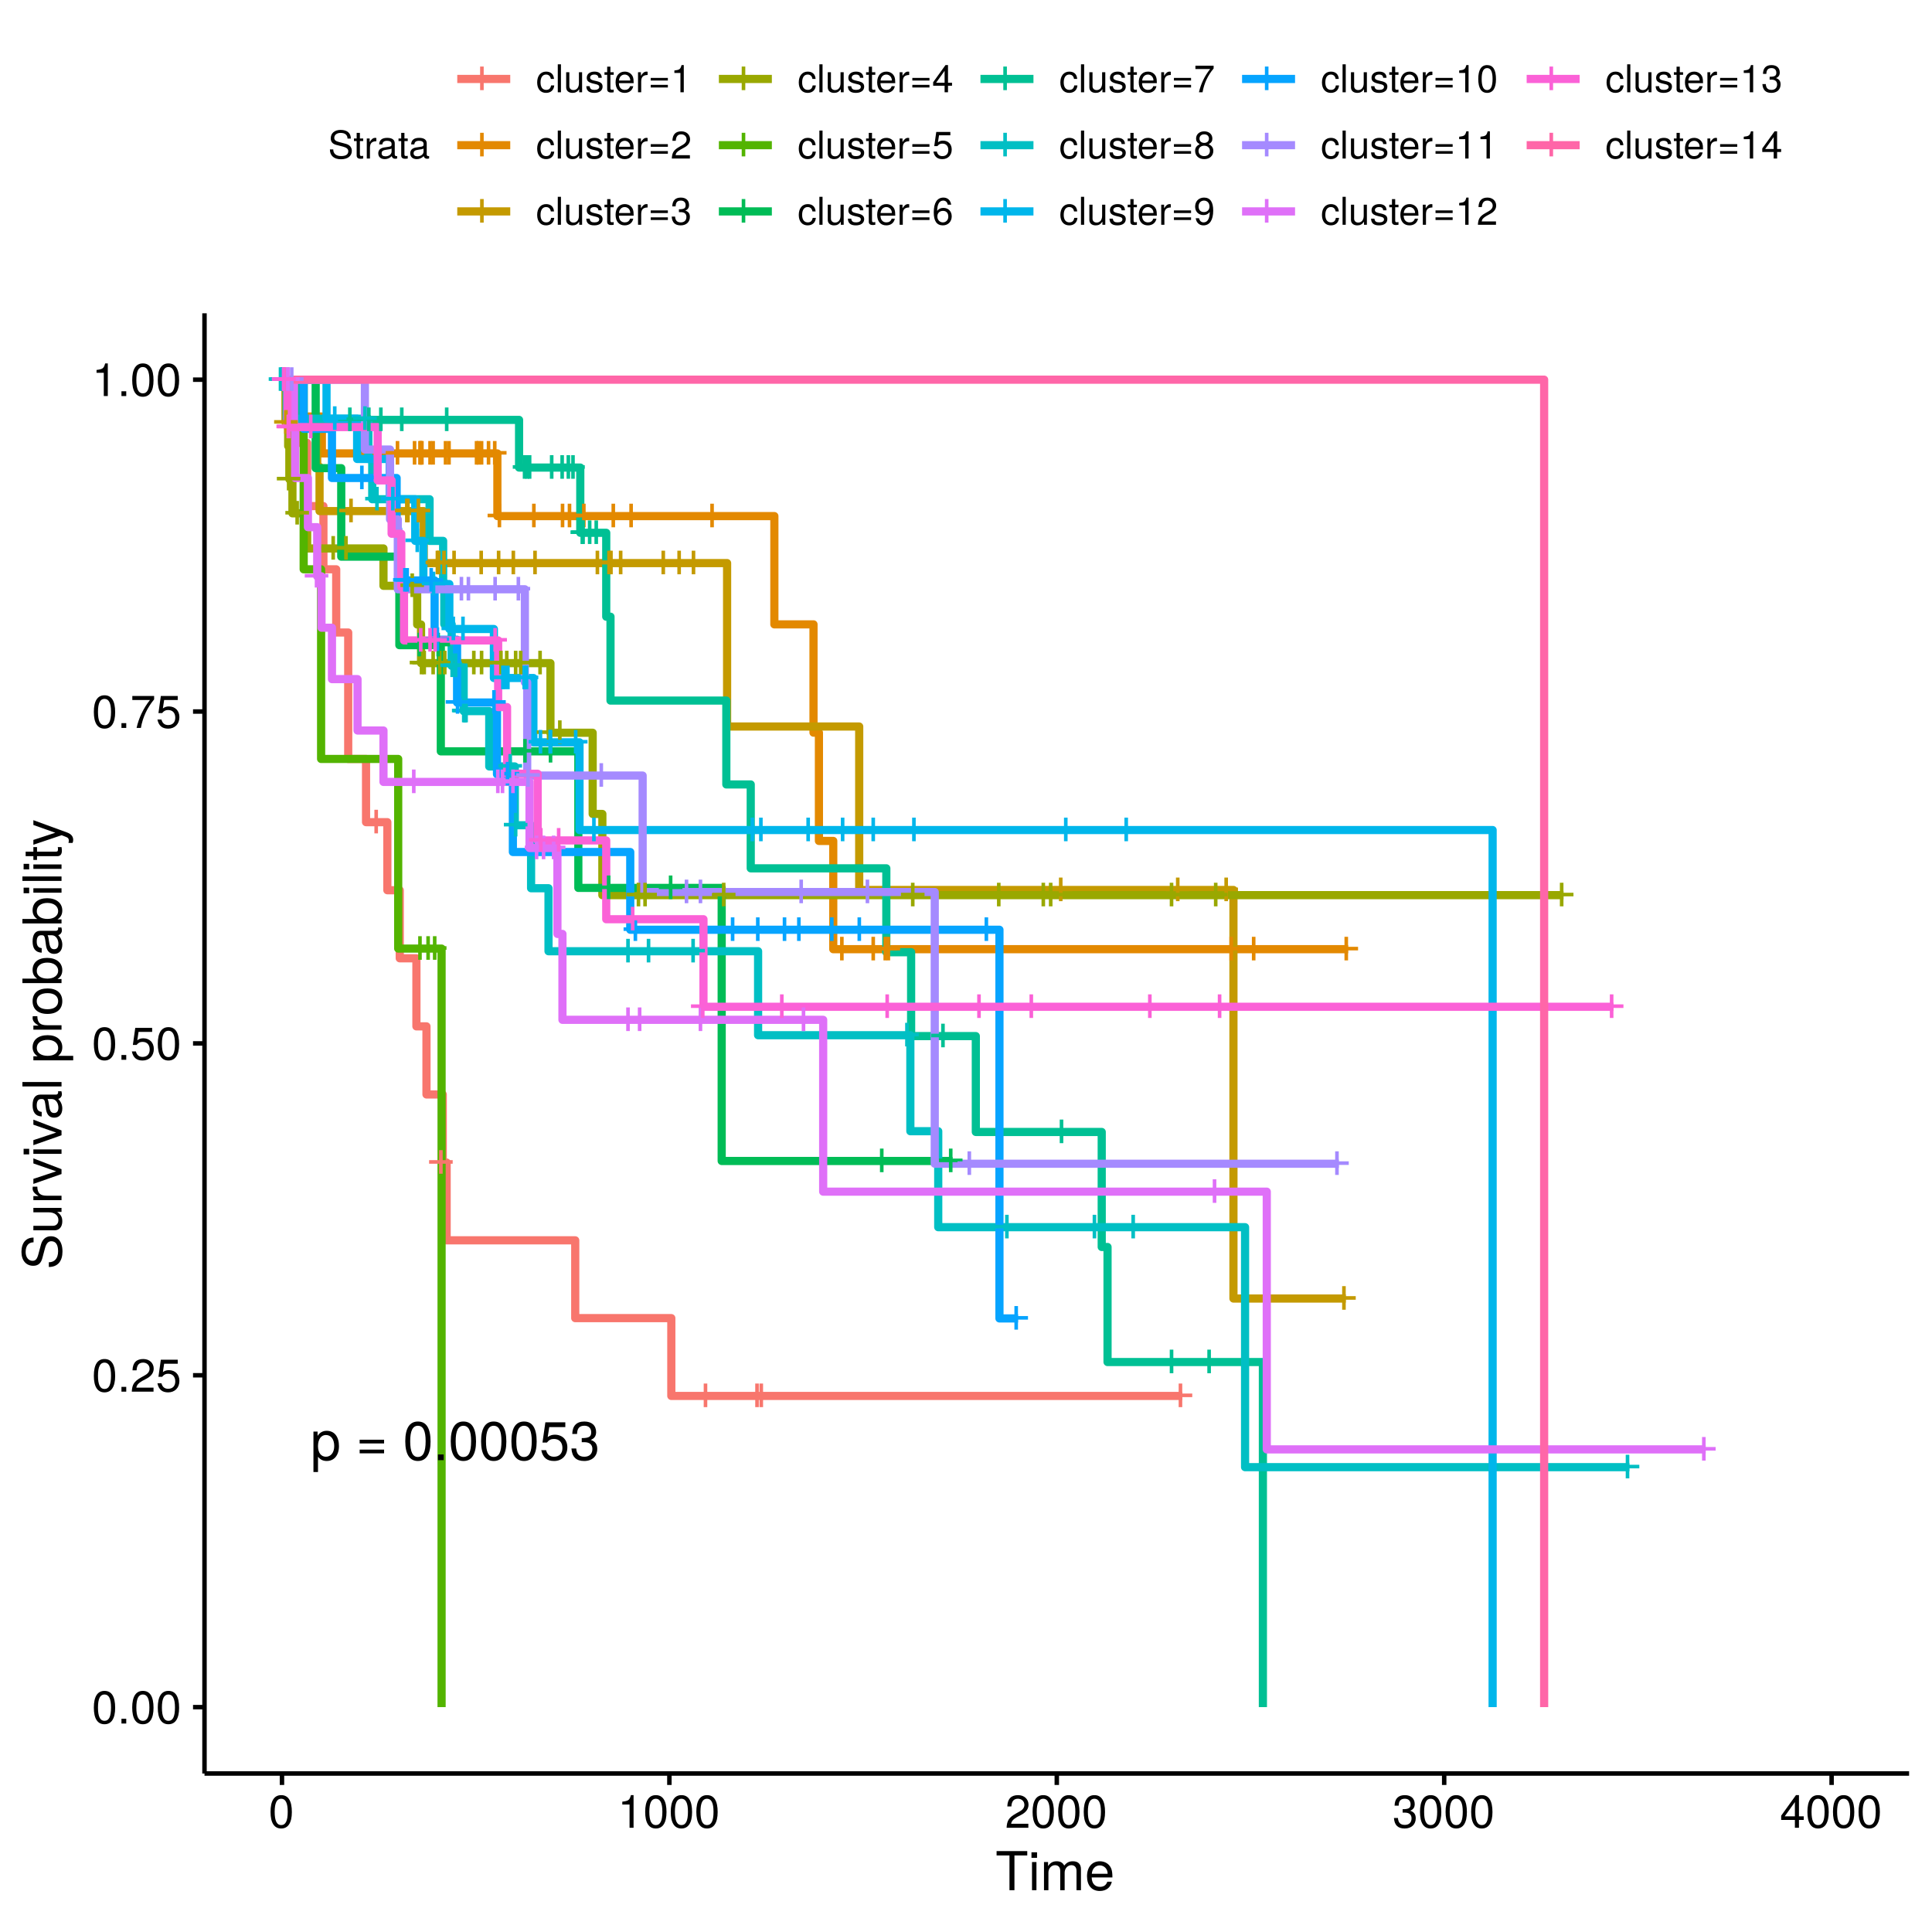 <?xml version="1.0" encoding="UTF-8"?>
<svg xmlns="http://www.w3.org/2000/svg" xmlns:xlink="http://www.w3.org/1999/xlink" width="504pt" height="504pt" viewBox="0 0 504 504" version="1.1">
<defs>
<g>
<symbol overflow="visible" id="glyph0-0">
<path style="stroke:none;" d=""/>
</symbol>
<symbol overflow="visible" id="glyph0-1">
<path style="stroke:none;" d="M 7.094 -2.969 L 7.094 -3.906 L 4.484 -3.906 L 4.484 -6.516 L 3.547 -6.516 L 3.547 -3.906 L 0.938 -3.906 L 0.938 -2.969 L 3.547 -2.969 L 3.547 -0.359 L 4.484 -0.359 L 4.484 -2.969 Z M 7.094 -2.969 "/>
</symbol>
<symbol overflow="visible" id="glyph1-0">
<path style="stroke:none;" d=""/>
</symbol>
<symbol overflow="visible" id="glyph1-1">
<path style="stroke:none;" d="M 7.438 -3.656 C 7.438 -6.156 6.219 -7.656 4.234 -7.656 C 3.234 -7.656 2.422 -7.203 1.859 -6.328 L 1.859 -7.453 L 0.781 -7.453 L 0.781 3.094 L 1.969 3.094 L 1.969 -0.891 C 2.594 -0.125 3.281 0.219 4.25 0.219 C 6.172 0.219 7.438 -1.281 7.438 -3.656 Z M 6.203 -3.688 C 6.203 -1.984 5.328 -0.891 4.031 -0.891 C 2.781 -0.891 1.969 -1.922 1.969 -3.672 C 1.969 -5.422 2.781 -6.562 4.031 -6.562 C 5.344 -6.562 6.203 -5.453 6.203 -3.688 Z M 6.203 -3.688 "/>
</symbol>
<symbol overflow="visible" id="glyph1-2">
<path style="stroke:none;" d=""/>
</symbol>
<symbol overflow="visible" id="glyph1-3">
<path style="stroke:none;" d="M 7.344 -4.359 L 7.344 -5.328 L 0.969 -5.328 L 0.969 -4.359 Z M 7.344 -1.781 L 7.344 -2.75 L 0.969 -2.75 L 0.969 -1.781 Z M 7.344 -1.781 "/>
</symbol>
<symbol overflow="visible" id="glyph1-4">
<path style="stroke:none;" d="M 7.203 -4.844 C 7.203 -8.344 6.094 -10.078 3.906 -10.078 C 1.734 -10.078 0.609 -8.312 0.609 -4.938 C 0.609 -1.531 1.75 0.219 3.906 0.219 C 6.047 0.219 7.203 -1.531 7.203 -4.844 Z M 5.922 -4.969 C 5.922 -2.109 5.281 -0.828 3.875 -0.828 C 2.562 -0.828 1.891 -2.156 1.891 -4.922 C 1.891 -7.672 2.562 -8.969 3.906 -8.969 C 5.266 -8.969 5.922 -7.656 5.922 -4.969 Z M 5.922 -4.969 "/>
</symbol>
<symbol overflow="visible" id="glyph1-5">
<path style="stroke:none;" d="M 2.719 0 L 2.719 -1.484 L 1.234 -1.484 L 1.234 0 Z M 2.719 0 "/>
</symbol>
<symbol overflow="visible" id="glyph1-6">
<path style="stroke:none;" d="M 7.297 -3.344 C 7.297 -5.328 5.969 -6.641 4.031 -6.641 C 3.328 -6.641 2.766 -6.453 2.172 -6.031 L 2.578 -8.625 L 6.766 -8.625 L 6.766 -9.875 L 1.562 -9.875 L 0.812 -4.594 L 1.969 -4.594 C 2.547 -5.297 3.031 -5.531 3.812 -5.531 C 5.156 -5.531 6.016 -4.656 6.016 -3.172 C 6.016 -1.719 5.172 -0.891 3.812 -0.891 C 2.719 -0.891 2.047 -1.453 1.75 -2.594 L 0.5 -2.594 C 0.906 -0.578 2.047 0.219 3.844 0.219 C 5.875 0.219 7.297 -1.203 7.297 -3.344 Z M 7.297 -3.344 "/>
</symbol>
<symbol overflow="visible" id="glyph1-7">
<path style="stroke:none;" d="M 7.188 -2.922 C 7.188 -4.156 6.703 -4.859 5.484 -5.281 C 6.422 -5.641 6.891 -6.297 6.891 -7.312 C 6.891 -9.047 5.75 -10.078 3.828 -10.078 C 1.797 -10.078 0.719 -8.969 0.672 -6.828 L 1.922 -6.828 C 1.953 -8.312 2.562 -8.984 3.844 -8.984 C 4.953 -8.984 5.609 -8.328 5.609 -7.266 C 5.609 -6.188 5.141 -5.75 3.141 -5.75 L 3.141 -4.688 L 3.828 -4.688 C 5.203 -4.688 5.922 -4.031 5.922 -2.922 C 5.922 -1.656 5.141 -0.891 3.828 -0.891 C 2.453 -0.891 1.797 -1.578 1.703 -3.047 L 0.453 -3.047 C 0.609 -0.797 1.719 0.219 3.781 0.219 C 5.859 0.219 7.188 -1.031 7.188 -2.922 Z M 7.188 -2.922 "/>
</symbol>
<symbol overflow="visible" id="glyph2-0">
<path style="stroke:none;" d=""/>
</symbol>
<symbol overflow="visible" id="glyph2-1">
<path style="stroke:none;" d="M 6.078 -4.094 C 6.078 -7.047 5.141 -8.516 3.297 -8.516 C 1.469 -8.516 0.516 -7.016 0.516 -4.156 C 0.516 -1.297 1.469 0.188 3.297 0.188 C 5.094 0.188 6.078 -1.297 6.078 -4.094 Z M 5 -4.188 C 5 -1.781 4.453 -0.703 3.281 -0.703 C 2.156 -0.703 1.594 -1.828 1.594 -4.156 C 1.594 -6.484 2.156 -7.578 3.297 -7.578 C 4.438 -7.578 5 -6.469 5 -4.188 Z M 5 -4.188 "/>
</symbol>
<symbol overflow="visible" id="glyph2-2">
<path style="stroke:none;" d="M 2.297 0 L 2.297 -1.25 L 1.047 -1.25 L 1.047 0 Z M 2.297 0 "/>
</symbol>
<symbol overflow="visible" id="glyph2-3">
<path style="stroke:none;" d="M 6.125 -6.016 C 6.125 -7.453 5.016 -8.516 3.406 -8.516 C 1.672 -8.516 0.656 -7.625 0.594 -5.562 L 1.656 -5.562 C 1.734 -6.984 2.328 -7.578 3.375 -7.578 C 4.328 -7.578 5.047 -6.906 5.047 -5.984 C 5.047 -5.312 4.656 -4.734 3.906 -4.312 L 2.797 -3.688 C 1.016 -2.672 0.5 -1.875 0.406 0 L 6.078 0 L 6.078 -1.047 L 1.594 -1.047 C 1.703 -1.734 2.094 -2.188 3.125 -2.797 L 4.328 -3.438 C 5.516 -4.078 6.125 -4.969 6.125 -6.016 Z M 6.125 -6.016 "/>
</symbol>
<symbol overflow="visible" id="glyph2-4">
<path style="stroke:none;" d="M 6.156 -2.812 C 6.156 -4.5 5.047 -5.609 3.406 -5.609 C 2.812 -5.609 2.328 -5.453 1.844 -5.094 L 2.172 -7.281 L 5.719 -7.281 L 5.719 -8.328 L 1.312 -8.328 L 0.688 -3.875 L 1.656 -3.875 C 2.141 -4.469 2.562 -4.672 3.219 -4.672 C 4.359 -4.672 5.078 -3.938 5.078 -2.672 C 5.078 -1.453 4.375 -0.75 3.219 -0.75 C 2.297 -0.75 1.734 -1.219 1.469 -2.188 L 0.422 -2.188 C 0.766 -0.484 1.734 0.188 3.234 0.188 C 4.953 0.188 6.156 -1.016 6.156 -2.812 Z M 6.156 -2.812 "/>
</symbol>
<symbol overflow="visible" id="glyph2-5">
<path style="stroke:none;" d="M 6.234 -7.438 L 6.234 -8.328 L 0.547 -8.328 L 0.547 -7.281 L 5.141 -7.281 C 3.453 -5.141 2.25 -2.656 1.656 0 L 2.781 0 C 3.25 -2.75 4.453 -5.312 6.234 -7.438 Z M 6.234 -7.438 "/>
</symbol>
<symbol overflow="visible" id="glyph2-6">
<path style="stroke:none;" d="M 4.156 0 L 4.156 -8.516 L 3.469 -8.516 C 3.094 -7.203 2.859 -7.016 1.219 -6.812 L 1.219 -6.062 L 3.109 -6.062 L 3.109 0 Z M 4.156 0 "/>
</symbol>
<symbol overflow="visible" id="glyph2-7">
<path style="stroke:none;" d="M 6.078 -2.469 C 6.078 -3.5 5.656 -4.109 4.625 -4.453 C 5.422 -4.766 5.812 -5.312 5.812 -6.172 C 5.812 -7.625 4.844 -8.516 3.234 -8.516 C 1.516 -8.516 0.594 -7.578 0.562 -5.766 L 1.625 -5.766 C 1.641 -7.016 2.156 -7.578 3.234 -7.578 C 4.172 -7.578 4.734 -7.031 4.734 -6.125 C 4.734 -5.219 4.344 -4.844 2.656 -4.844 L 2.656 -3.953 L 3.234 -3.953 C 4.391 -3.953 4.984 -3.406 4.984 -2.453 C 4.984 -1.391 4.328 -0.75 3.234 -0.75 C 2.078 -0.75 1.516 -1.328 1.438 -2.562 L 0.391 -2.562 C 0.516 -0.672 1.453 0.188 3.188 0.188 C 4.938 0.188 6.078 -0.859 6.078 -2.469 Z M 6.078 -2.469 "/>
</symbol>
<symbol overflow="visible" id="glyph2-8">
<path style="stroke:none;" d="M 6.234 -2.047 L 6.234 -2.984 L 4.984 -2.984 L 4.984 -8.516 L 4.203 -8.516 L 0.344 -3.156 L 0.344 -2.047 L 3.922 -2.047 L 3.922 0 L 4.984 0 L 4.984 -2.047 Z M 3.922 -2.984 L 1.266 -2.984 L 3.922 -6.703 Z M 3.922 -2.984 "/>
</symbol>
<symbol overflow="visible" id="glyph3-0">
<path style="stroke:none;" d=""/>
</symbol>
<symbol overflow="visible" id="glyph3-1">
<path style="stroke:none;" d="M 8.297 -9.062 L 8.297 -10.203 L 0.297 -10.203 L 0.297 -9.062 L 3.656 -9.062 L 3.656 0 L 4.953 0 L 4.953 -9.062 Z M 8.297 -9.062 "/>
</symbol>
<symbol overflow="visible" id="glyph3-2">
<path style="stroke:none;" d="M 2.141 0 L 2.141 -7.344 L 0.984 -7.344 L 0.984 0 Z M 2.297 -8.438 L 2.297 -9.891 L 0.844 -9.891 L 0.844 -8.438 Z M 2.297 -8.438 "/>
</symbol>
<symbol overflow="visible" id="glyph3-3">
<path style="stroke:none;" d="M 10.641 0 L 10.641 -5.5 C 10.641 -6.812 9.906 -7.547 8.547 -7.547 C 7.562 -7.547 6.969 -7.25 6.281 -6.422 C 5.859 -7.203 5.266 -7.547 4.312 -7.547 C 3.328 -7.547 2.688 -7.188 2.062 -6.297 L 2.062 -7.344 L 1 -7.344 L 1 0 L 2.156 0 L 2.156 -4.609 C 2.156 -5.672 2.922 -6.531 3.875 -6.531 C 4.75 -6.531 5.234 -5.984 5.234 -5.047 L 5.234 0 L 6.391 0 L 6.391 -4.609 C 6.391 -5.672 7.188 -6.531 8.141 -6.531 C 8.984 -6.531 9.484 -5.984 9.484 -5.047 L 9.484 0 Z M 10.641 0 "/>
</symbol>
<symbol overflow="visible" id="glyph3-4">
<path style="stroke:none;" d="M 7.188 -3.328 C 7.188 -4.391 7.094 -5.062 6.891 -5.609 C 6.406 -6.812 5.297 -7.547 3.922 -7.547 C 1.875 -7.547 0.562 -6.031 0.562 -3.625 C 0.562 -1.219 1.828 0.203 3.891 0.203 C 5.578 0.203 6.734 -0.734 7.031 -2.219 L 5.859 -2.219 C 5.531 -1.266 4.875 -0.875 3.938 -0.875 C 2.719 -0.875 1.812 -1.656 1.781 -3.328 Z M 5.938 -4.375 C 5.938 -4.375 5.938 -4.312 5.922 -4.281 L 1.812 -4.281 C 1.906 -5.594 2.734 -6.469 3.906 -6.469 C 5.047 -6.469 5.938 -5.516 5.938 -4.375 Z M 5.938 -4.375 "/>
</symbol>
<symbol overflow="visible" id="glyph4-0">
<path style="stroke:none;" d=""/>
</symbol>
<symbol overflow="visible" id="glyph4-1">
<path style="stroke:none;" d="M -2.797 -8.688 C -4.062 -8.688 -4.984 -7.906 -5.359 -6.531 L -6.047 -3.969 C -6.375 -2.734 -6.781 -2.281 -7.562 -2.281 C -8.594 -2.281 -9.359 -3.188 -9.359 -4.562 C -9.359 -6.188 -8.625 -7.109 -7.297 -7.109 L -7.297 -8.344 C -9.297 -8.344 -10.453 -6.953 -10.453 -4.609 C -10.453 -2.359 -9.219 -0.984 -7.375 -0.984 C -6.125 -0.984 -5.344 -1.641 -5 -2.984 L -4.328 -5.516 C -3.984 -6.797 -3.469 -7.391 -2.672 -7.391 C -1.547 -7.391 -0.891 -6.547 -0.891 -4.781 C -0.891 -2.859 -1.859 -1.906 -3.312 -1.906 L -3.312 -0.672 C -0.906 -0.672 0.25 -2.297 0.25 -4.703 C 0.25 -7.297 -0.984 -8.688 -2.797 -8.688 Z M -2.797 -8.688 "/>
</symbol>
<symbol overflow="visible" id="glyph4-2">
<path style="stroke:none;" d="M 0 -6.75 L -7.344 -6.75 L -7.344 -5.594 L -3.297 -5.594 C -1.797 -5.594 -0.812 -4.797 -0.812 -3.578 C -0.812 -2.656 -1.375 -2.078 -2.25 -2.078 L -7.344 -2.078 L -7.344 -0.906 L -1.797 -0.906 C -0.578 -0.906 0.203 -1.812 0.203 -3.25 C 0.203 -4.328 -0.172 -5.016 -1.141 -5.703 L 0 -5.703 Z M 0 -6.75 "/>
</symbol>
<symbol overflow="visible" id="glyph4-3">
<path style="stroke:none;" d="M -6.312 -4.5 L -7.5 -4.5 C -7.531 -4.297 -7.547 -4.203 -7.547 -4.047 C -7.547 -3.297 -7.094 -2.719 -6 -2.047 L -7.344 -2.047 L -7.344 -0.984 L 0 -0.984 L 0 -2.141 L -3.812 -2.141 C -5.453 -2.141 -6.281 -2.688 -6.312 -4.5 Z M -6.312 -4.5 "/>
</symbol>
<symbol overflow="visible" id="glyph4-4">
<path style="stroke:none;" d="M -7.344 -6.797 L -7.344 -5.484 L -1.391 -3.422 L -7.344 -1.453 L -7.344 -0.141 L 0 -2.719 L 0 -3.984 Z M -7.344 -6.797 "/>
</symbol>
<symbol overflow="visible" id="glyph4-5">
<path style="stroke:none;" d="M 0 -2.141 L -7.344 -2.141 L -7.344 -0.984 L 0 -0.984 Z M -8.438 -2.297 L -9.891 -2.297 L -9.891 -0.844 L -8.438 -0.844 Z M -8.438 -2.297 "/>
</symbol>
<symbol overflow="visible" id="glyph4-6">
<path style="stroke:none;" d="M -0.031 -7.484 L -0.906 -7.484 C -0.875 -7.359 -0.875 -7.312 -0.875 -7.234 C -0.875 -6.828 -1.094 -6.609 -1.453 -6.609 L -5.547 -6.609 C -6.844 -6.609 -7.547 -5.656 -7.547 -3.844 C -7.547 -2.078 -6.859 -0.984 -5.172 -0.906 L -5.172 -2.094 C -6.062 -2.188 -6.469 -2.719 -6.469 -3.812 C -6.469 -4.859 -6.078 -5.453 -5.375 -5.453 L -5.062 -5.453 C -4.578 -5.453 -4.375 -5.156 -4.25 -4.234 C -4.047 -2.578 -3.984 -2.328 -3.812 -1.875 C -3.453 -1.016 -2.797 -0.594 -1.906 -0.594 C -0.578 -0.594 0.203 -1.516 0.203 -3 C 0.203 -3.938 -0.188 -4.844 -0.875 -5.484 C -0.312 -5.609 0.094 -6.125 0.094 -6.688 C 0.094 -6.938 0.062 -7.109 -0.031 -7.484 Z M -2.531 -5.453 C -1.484 -5.453 -0.812 -4.375 -0.812 -3.25 C -0.812 -2.344 -1.141 -1.812 -1.938 -1.812 C -2.703 -1.812 -3.031 -2.328 -3.219 -3.562 C -3.391 -4.797 -3.438 -5.047 -3.625 -5.453 Z M -2.531 -5.453 "/>
</symbol>
<symbol overflow="visible" id="glyph4-7">
<path style="stroke:none;" d="M 0 -2.109 L -10.203 -2.109 L -10.203 -0.953 L 0 -0.953 Z M 0 -2.109 "/>
</symbol>
<symbol overflow="visible" id="glyph4-8">
<path style="stroke:none;" d=""/>
</symbol>
<symbol overflow="visible" id="glyph4-9">
<path style="stroke:none;" d="M -3.594 -7.328 C -6.062 -7.328 -7.547 -6.125 -7.547 -4.172 C -7.547 -3.172 -7.094 -2.375 -6.234 -1.828 L -7.344 -1.828 L -7.344 -0.766 L 3.047 -0.766 L 3.047 -1.938 L -0.875 -1.938 C -0.125 -2.547 0.203 -3.234 0.203 -4.188 C 0.203 -6.078 -1.266 -7.328 -3.594 -7.328 Z M -3.625 -6.109 C -1.953 -6.109 -0.875 -5.25 -0.875 -3.969 C -0.875 -2.75 -1.891 -1.938 -3.609 -1.938 C -5.328 -1.938 -6.453 -2.75 -6.453 -3.969 C -6.453 -5.266 -5.375 -6.109 -3.625 -6.109 Z M -3.625 -6.109 "/>
</symbol>
<symbol overflow="visible" id="glyph4-10">
<path style="stroke:none;" d="M -3.609 -7.141 C -6.141 -7.141 -7.547 -5.922 -7.547 -3.812 C -7.547 -1.75 -6.125 -0.5 -3.672 -0.5 C -1.203 -0.5 0.203 -1.734 0.203 -3.828 C 0.203 -5.875 -1.203 -7.141 -3.609 -7.141 Z M -3.625 -5.922 C -1.906 -5.922 -0.875 -5.109 -0.875 -3.828 C -0.875 -2.516 -1.891 -1.719 -3.672 -1.719 C -5.438 -1.719 -6.469 -2.516 -6.469 -3.828 C -6.469 -5.141 -5.453 -5.922 -3.625 -5.922 Z M -3.625 -5.922 "/>
</symbol>
<symbol overflow="visible" id="glyph4-11">
<path style="stroke:none;" d="M -3.75 -7.328 C -6.125 -7.328 -7.547 -6.125 -7.547 -4.188 C -7.547 -3.172 -7.172 -2.469 -6.344 -1.922 L -10.203 -1.922 L -10.203 -0.75 L 0 -0.75 L 0 -1.812 L -1.047 -1.812 C -0.203 -2.359 0.203 -3.109 0.203 -4.125 C 0.203 -6.062 -1.375 -7.328 -3.75 -7.328 Z M -3.688 -6.109 C -2.016 -6.109 -0.875 -5.234 -0.875 -3.969 C -0.875 -2.734 -2 -1.922 -3.672 -1.922 C -5.391 -1.922 -6.516 -2.734 -6.453 -3.969 C -6.453 -5.266 -5.312 -6.109 -3.688 -6.109 Z M -3.688 -6.109 "/>
</symbol>
<symbol overflow="visible" id="glyph4-12">
<path style="stroke:none;" d="M 0 -3.562 L -0.984 -3.562 C -0.938 -3.406 -0.922 -3.219 -0.922 -3 C -0.922 -2.484 -1.062 -2.359 -1.578 -2.359 L -6.391 -2.359 L -6.391 -3.562 L -7.344 -3.562 L -7.344 -2.359 L -9.359 -2.359 L -9.359 -1.188 L -7.344 -1.188 L -7.344 -0.203 L -6.391 -0.203 L -6.391 -1.188 L -1.062 -1.188 C -0.328 -1.188 0.094 -1.688 0.094 -2.609 C 0.094 -2.891 0.062 -3.156 0 -3.562 Z M 0 -3.562 "/>
</symbol>
<symbol overflow="visible" id="glyph4-13">
<path style="stroke:none;" d="M -7.344 -6.688 L -7.344 -5.438 L -1.625 -3.406 L -7.344 -1.531 L -7.344 -0.281 L 0.031 -2.766 L 1.188 -2.312 C 1.703 -2.109 1.906 -1.875 1.906 -1.375 C 1.906 -1.203 1.875 -1.016 1.812 -0.75 L 2.875 -0.75 C 3 -1 3.047 -1.234 3.047 -1.547 C 3.047 -2.359 2.594 -3.031 1.547 -3.438 Z M -7.344 -6.688 "/>
</symbol>
<symbol overflow="visible" id="glyph5-0">
<path style="stroke:none;" d=""/>
</symbol>
<symbol overflow="visible" id="glyph5-1">
<path style="stroke:none;" d="M 6.203 -2 C 6.203 -2.906 5.656 -3.562 4.656 -3.828 L 2.828 -4.312 C 1.953 -4.547 1.625 -4.844 1.625 -5.406 C 1.625 -6.141 2.281 -6.688 3.266 -6.688 C 4.422 -6.688 5.078 -6.156 5.078 -5.203 L 5.953 -5.203 C 5.953 -6.641 4.969 -7.469 3.297 -7.469 C 1.688 -7.469 0.703 -6.594 0.703 -5.266 C 0.703 -4.375 1.172 -3.812 2.125 -3.562 L 3.938 -3.094 C 4.859 -2.844 5.281 -2.484 5.281 -1.906 C 5.281 -1.109 4.688 -0.641 3.422 -0.641 C 2.047 -0.641 1.359 -1.328 1.359 -2.375 L 0.484 -2.375 C 0.484 -0.656 1.641 0.188 3.359 0.188 C 5.203 0.188 6.203 -0.703 6.203 -2 Z M 6.203 -2 "/>
</symbol>
<symbol overflow="visible" id="glyph5-2">
<path style="stroke:none;" d="M 2.547 0 L 2.547 -0.703 C 2.438 -0.672 2.297 -0.656 2.141 -0.656 C 1.781 -0.656 1.688 -0.766 1.688 -1.125 L 1.688 -4.562 L 2.547 -4.562 L 2.547 -5.234 L 1.688 -5.234 L 1.688 -6.688 L 0.844 -6.688 L 0.844 -5.234 L 0.141 -5.234 L 0.141 -4.562 L 0.844 -4.562 L 0.844 -0.766 C 0.844 -0.234 1.203 0.062 1.859 0.062 C 2.062 0.062 2.266 0.047 2.547 0 Z M 2.547 0 "/>
</symbol>
<symbol overflow="visible" id="glyph5-3">
<path style="stroke:none;" d="M 3.203 -4.516 L 3.203 -5.359 C 3.062 -5.375 3 -5.391 2.891 -5.391 C 2.344 -5.391 1.938 -5.062 1.453 -4.297 L 1.453 -5.234 L 0.703 -5.234 L 0.703 0 L 1.531 0 L 1.531 -2.719 C 1.531 -3.906 1.922 -4.484 3.203 -4.516 Z M 3.203 -4.516 "/>
</symbol>
<symbol overflow="visible" id="glyph5-4">
<path style="stroke:none;" d="M 5.344 -0.016 L 5.344 -0.656 C 5.266 -0.625 5.219 -0.625 5.172 -0.625 C 4.875 -0.625 4.719 -0.781 4.719 -1.047 L 4.719 -3.953 C 4.719 -4.891 4.047 -5.391 2.75 -5.391 C 1.484 -5.391 0.703 -4.906 0.656 -3.688 L 1.484 -3.688 C 1.562 -4.328 1.938 -4.625 2.719 -4.625 C 3.469 -4.625 3.891 -4.344 3.891 -3.844 L 3.891 -3.625 C 3.891 -3.266 3.688 -3.125 3.016 -3.047 C 1.844 -2.891 1.656 -2.844 1.344 -2.719 C 0.734 -2.469 0.422 -2 0.422 -1.359 C 0.422 -0.406 1.078 0.156 2.141 0.156 C 2.812 0.156 3.453 -0.125 3.922 -0.625 C 4.016 -0.219 4.375 0.062 4.781 0.062 C 4.953 0.062 5.078 0.047 5.344 -0.016 Z M 3.891 -1.812 C 3.891 -1.062 3.125 -0.578 2.312 -0.578 C 1.672 -0.578 1.297 -0.812 1.297 -1.375 C 1.297 -1.938 1.656 -2.172 2.547 -2.297 C 3.438 -2.422 3.609 -2.453 3.891 -2.594 Z M 3.891 -1.812 "/>
</symbol>
<symbol overflow="visible" id="glyph5-5">
<path style="stroke:none;" d="M 4.766 -1.797 L 3.938 -1.797 C 3.797 -0.953 3.359 -0.625 2.656 -0.625 C 1.734 -0.625 1.188 -1.328 1.188 -2.562 C 1.188 -3.875 1.719 -4.625 2.625 -4.625 C 3.328 -4.625 3.766 -4.203 3.875 -3.484 L 4.703 -3.484 C 4.609 -4.766 3.812 -5.391 2.641 -5.391 C 1.234 -5.391 0.312 -4.312 0.312 -2.562 C 0.312 -0.875 1.203 0.156 2.625 0.156 C 3.875 0.156 4.672 -0.594 4.766 -1.797 Z M 4.766 -1.797 "/>
</symbol>
<symbol overflow="visible" id="glyph5-6">
<path style="stroke:none;" d="M 1.516 0 L 1.516 -7.297 L 0.688 -7.297 L 0.688 0 Z M 1.516 0 "/>
</symbol>
<symbol overflow="visible" id="glyph5-7">
<path style="stroke:none;" d="M 4.812 0 L 4.812 -5.234 L 3.984 -5.234 L 3.984 -2.344 C 3.984 -1.281 3.438 -0.578 2.562 -0.578 C 1.906 -0.578 1.484 -0.984 1.484 -1.609 L 1.484 -5.234 L 0.656 -5.234 L 0.656 -1.281 C 0.656 -0.406 1.297 0.156 2.312 0.156 C 3.094 0.156 3.578 -0.125 4.062 -0.812 L 4.062 0 Z M 4.812 0 "/>
</symbol>
<symbol overflow="visible" id="glyph5-8">
<path style="stroke:none;" d="M 4.594 -1.469 C 4.594 -2.25 4.156 -2.641 3.109 -2.891 L 2.312 -3.078 C 1.625 -3.234 1.344 -3.453 1.344 -3.828 C 1.344 -4.312 1.766 -4.625 2.453 -4.625 C 3.125 -4.625 3.484 -4.328 3.5 -3.781 L 4.375 -3.781 C 4.375 -4.812 3.688 -5.391 2.484 -5.391 C 1.266 -5.391 0.469 -4.766 0.469 -3.797 C 0.469 -2.969 0.891 -2.578 2.125 -2.281 L 2.906 -2.094 C 3.484 -1.953 3.719 -1.781 3.719 -1.406 C 3.719 -0.906 3.234 -0.625 2.5 -0.625 C 1.75 -0.625 1.328 -0.797 1.219 -1.594 L 0.344 -1.594 C 0.375 -0.391 1.062 0.156 2.438 0.156 C 3.75 0.156 4.594 -0.453 4.594 -1.469 Z M 4.594 -1.469 "/>
</symbol>
<symbol overflow="visible" id="glyph5-9">
<path style="stroke:none;" d="M 5.125 -2.375 C 5.125 -3.141 5.062 -3.625 4.922 -4.016 C 4.578 -4.875 3.781 -5.391 2.797 -5.391 C 1.344 -5.391 0.406 -4.312 0.406 -2.594 C 0.406 -0.875 1.312 0.156 2.781 0.156 C 3.984 0.156 4.812 -0.531 5.016 -1.594 L 4.188 -1.594 C 3.953 -0.906 3.484 -0.625 2.812 -0.625 C 1.938 -0.625 1.297 -1.188 1.266 -2.375 Z M 4.234 -3.125 C 4.234 -3.125 4.234 -3.078 4.234 -3.062 L 1.297 -3.062 C 1.359 -3.984 1.953 -4.625 2.797 -4.625 C 3.609 -4.625 4.234 -3.938 4.234 -3.125 Z M 4.234 -3.125 "/>
</symbol>
<symbol overflow="visible" id="glyph5-10">
<path style="stroke:none;" d="M 5.156 -3.062 L 5.156 -3.75 L 0.688 -3.75 L 0.688 -3.062 Z M 5.156 -1.25 L 5.156 -1.938 L 0.688 -1.938 L 0.688 -1.25 Z M 5.156 -1.25 "/>
</symbol>
<symbol overflow="visible" id="glyph5-11">
<path style="stroke:none;" d="M 3.469 0 L 3.469 -7.094 L 2.891 -7.094 C 2.578 -6 2.375 -5.844 1.016 -5.688 L 1.016 -5.047 L 2.594 -5.047 L 2.594 0 Z M 3.469 0 "/>
</symbol>
<symbol overflow="visible" id="glyph5-12">
<path style="stroke:none;" d="M 5.109 -5.016 C 5.109 -6.203 4.188 -7.094 2.844 -7.094 C 1.391 -7.094 0.547 -6.344 0.5 -4.625 L 1.375 -4.625 C 1.453 -5.812 1.938 -6.312 2.812 -6.312 C 3.609 -6.312 4.203 -5.75 4.203 -4.984 C 4.203 -4.438 3.875 -3.953 3.25 -3.594 L 2.328 -3.062 C 0.844 -2.234 0.422 -1.562 0.344 0 L 5.062 0 L 5.062 -0.875 L 1.328 -0.875 C 1.422 -1.453 1.734 -1.812 2.609 -2.328 L 3.609 -2.875 C 4.594 -3.406 5.109 -4.141 5.109 -5.016 Z M 5.109 -5.016 "/>
</symbol>
<symbol overflow="visible" id="glyph5-13">
<path style="stroke:none;" d="M 5.062 -2.062 C 5.062 -2.922 4.703 -3.422 3.859 -3.703 C 4.516 -3.969 4.844 -4.438 4.844 -5.141 C 4.844 -6.359 4.047 -7.094 2.688 -7.094 C 1.266 -7.094 0.5 -6.312 0.469 -4.797 L 1.344 -4.797 C 1.375 -5.844 1.797 -6.312 2.703 -6.312 C 3.484 -6.312 3.953 -5.859 3.953 -5.109 C 3.953 -4.344 3.625 -4.047 2.203 -4.047 L 2.203 -3.297 L 2.688 -3.297 C 3.656 -3.297 4.156 -2.844 4.156 -2.047 C 4.156 -1.156 3.609 -0.625 2.688 -0.625 C 1.734 -0.625 1.266 -1.109 1.203 -2.141 L 0.312 -2.141 C 0.438 -0.562 1.203 0.156 2.656 0.156 C 4.125 0.156 5.062 -0.719 5.062 -2.062 Z M 5.062 -2.062 "/>
</symbol>
<symbol overflow="visible" id="glyph5-14">
<path style="stroke:none;" d="M 5.203 -1.703 L 5.203 -2.484 L 4.156 -2.484 L 4.156 -7.094 L 3.5 -7.094 L 0.281 -2.625 L 0.281 -1.703 L 3.266 -1.703 L 3.266 0 L 4.156 0 L 4.156 -1.703 Z M 3.266 -2.484 L 1.047 -2.484 L 3.266 -5.594 Z M 3.266 -2.484 "/>
</symbol>
<symbol overflow="visible" id="glyph5-15">
<path style="stroke:none;" d="M 5.125 -2.344 C 5.125 -3.75 4.203 -4.672 2.844 -4.672 C 2.344 -4.672 1.938 -4.547 1.531 -4.234 L 1.812 -6.062 L 4.766 -6.062 L 4.766 -6.938 L 1.094 -6.938 L 0.562 -3.234 L 1.375 -3.234 C 1.797 -3.719 2.125 -3.891 2.688 -3.891 C 3.625 -3.891 4.234 -3.281 4.234 -2.234 C 4.234 -1.203 3.641 -0.625 2.688 -0.625 C 1.906 -0.625 1.438 -1.016 1.234 -1.812 L 0.344 -1.812 C 0.641 -0.406 1.438 0.156 2.703 0.156 C 4.125 0.156 5.125 -0.844 5.125 -2.344 Z M 5.125 -2.344 "/>
</symbol>
<symbol overflow="visible" id="glyph5-16">
<path style="stroke:none;" d="M 5.125 -2.203 C 5.125 -3.516 4.234 -4.406 2.953 -4.406 C 2.266 -4.406 1.703 -4.141 1.328 -3.625 C 1.344 -5.344 1.906 -6.312 2.906 -6.312 C 3.531 -6.312 3.953 -5.922 4.094 -5.234 L 4.984 -5.234 C 4.812 -6.406 4.047 -7.094 2.969 -7.094 C 1.312 -7.094 0.438 -5.703 0.438 -3.234 C 0.438 -1.016 1.188 0.156 2.812 0.156 C 4.156 0.156 5.125 -0.812 5.125 -2.203 Z M 4.234 -2.125 C 4.234 -1.234 3.625 -0.625 2.812 -0.625 C 2 -0.625 1.375 -1.266 1.375 -2.188 C 1.375 -3.062 1.984 -3.625 2.844 -3.625 C 3.703 -3.625 4.234 -3.078 4.234 -2.125 Z M 4.234 -2.125 "/>
</symbol>
<symbol overflow="visible" id="glyph5-17">
<path style="stroke:none;" d="M 5.203 -6.203 L 5.203 -6.938 L 0.453 -6.938 L 0.453 -6.062 L 4.297 -6.062 C 2.875 -4.297 1.875 -2.219 1.375 0 L 2.312 0 C 2.703 -2.297 3.703 -4.438 5.203 -6.203 Z M 5.203 -6.203 "/>
</symbol>
<symbol overflow="visible" id="glyph5-18">
<path style="stroke:none;" d="M 5.125 -2 C 5.125 -2.797 4.734 -3.344 3.906 -3.734 C 4.641 -4.172 4.875 -4.531 4.875 -5.203 C 4.875 -6.312 4.016 -7.094 2.75 -7.094 C 1.5 -7.094 0.625 -6.312 0.625 -5.203 C 0.625 -4.547 0.859 -4.188 1.578 -3.734 C 0.766 -3.344 0.375 -2.797 0.375 -2.016 C 0.375 -0.703 1.344 0.156 2.75 0.156 C 4.156 0.156 5.125 -0.703 5.125 -2 Z M 3.984 -5.188 C 3.984 -4.516 3.484 -4.078 2.75 -4.078 C 2.016 -4.078 1.516 -4.516 1.516 -5.188 C 1.516 -5.875 2.016 -6.312 2.75 -6.312 C 3.5 -6.312 3.984 -5.875 3.984 -5.188 Z M 4.234 -1.984 C 4.234 -1.156 3.625 -0.625 2.734 -0.625 C 1.875 -0.625 1.266 -1.156 1.266 -1.984 C 1.266 -2.812 1.875 -3.344 2.75 -3.344 C 3.625 -3.344 4.234 -2.812 4.234 -1.984 Z M 4.234 -1.984 "/>
</symbol>
<symbol overflow="visible" id="glyph5-19">
<path style="stroke:none;" d="M 5.094 -3.703 C 5.094 -5.938 4.312 -7.094 2.703 -7.094 C 1.344 -7.094 0.375 -6.125 0.375 -4.734 C 0.375 -3.422 1.281 -2.531 2.562 -2.531 C 3.234 -2.531 3.719 -2.766 4.188 -3.312 C 4.172 -1.594 3.609 -0.625 2.594 -0.625 C 1.984 -0.625 1.547 -1.016 1.406 -1.703 L 0.531 -1.703 C 0.703 -0.547 1.453 0.156 2.547 0.156 C 4.203 0.156 5.094 -1.266 5.094 -3.703 Z M 4.125 -4.766 C 4.125 -3.891 3.516 -3.312 2.656 -3.312 C 1.812 -3.312 1.281 -3.859 1.281 -4.812 C 1.281 -5.703 1.875 -6.312 2.688 -6.312 C 3.516 -6.312 4.125 -5.688 4.125 -4.766 Z M 4.125 -4.766 "/>
</symbol>
<symbol overflow="visible" id="glyph5-20">
<path style="stroke:none;" d="M 5.062 -3.406 C 5.062 -5.875 4.297 -7.094 2.75 -7.094 C 1.219 -7.094 0.438 -5.844 0.438 -3.469 C 0.438 -1.078 1.234 0.156 2.75 0.156 C 4.25 0.156 5.062 -1.078 5.062 -3.406 Z M 4.172 -3.484 C 4.172 -1.484 3.703 -0.578 2.734 -0.578 C 1.797 -0.578 1.328 -1.516 1.328 -3.453 C 1.328 -5.406 1.797 -6.312 2.75 -6.312 C 3.703 -6.312 4.172 -5.391 4.172 -3.484 Z M 4.172 -3.484 "/>
</symbol>
</g>
<clipPath id="clip1">
  <path d="M 53.348 81.727 L 498.023 81.727 L 498.023 462.652 L 53.348 462.652 Z M 53.348 81.727 "/>
</clipPath>
</defs>
<g id="surface6">
<rect x="0" y="0" width="504" height="504" style="fill:rgb(100%,100%,100%);fill-opacity:1;stroke:none;"/>
<rect x="0" y="0" width="504" height="504" style="fill:rgb(100%,100%,100%);fill-opacity:1;stroke:none;"/>
<path style="fill:none;stroke-width:1.164;stroke-linecap:round;stroke-linejoin:round;stroke:rgb(100%,100%,100%);stroke-opacity:1;stroke-miterlimit:10;" d="M 0 504 L 504 504 L 504 0 L 0 0 Z M 0 504 "/>
<g clip-path="url(#clip1)" clip-rule="nonzero">
<path style=" stroke:none;fill-rule:nonzero;fill:rgb(100%,100%,100%);fill-opacity:1;" d="M 53.348 462.652 L 498.023 462.652 L 498.023 81.727 L 53.348 81.727 Z M 53.348 462.652 "/>
</g>
<path style="fill:none;stroke-width:2.134;stroke-linecap:butt;stroke-linejoin:round;stroke:rgb(97.255%,46.275%,42.745%);stroke-opacity:1;stroke-miterlimit:10;" d="M 73.559 99.043 L 77.195 99.043 L 77.195 115.531 L 80.129 115.531 L 80.129 132.023 L 84.371 132.023 L 84.371 148.512 L 87.707 148.512 L 87.707 165.004 L 90.84 165.004 L 90.84 197.984 L 95.488 197.984 L 95.488 214.477 L 101.047 214.477 L 101.047 232.234 L 104.281 232.234 L 104.281 249.992 L 108.629 249.992 L 108.629 267.75 L 111.254 267.75 L 111.254 285.512 L 115.5 285.512 L 115.5 303.27 L 116.512 303.27 L 116.512 323.566 L 150.062 323.566 L 150.062 343.859 L 175.125 343.859 L 175.125 364.156 L 308.43 364.156 "/>
<path style="fill:none;stroke-width:2.134;stroke-linecap:butt;stroke-linejoin:round;stroke:rgb(89.02%,53.725%,0%);stroke-opacity:1;stroke-miterlimit:10;" d="M 73.559 99.043 L 78.812 99.043 L 78.812 108.66 L 83.969 108.66 L 83.969 118.281 L 129.75 118.281 L 129.75 134.633 L 202.008 134.633 L 202.008 162.879 L 212.219 162.879 L 212.219 191.125 L 213.633 191.125 L 213.633 219.371 L 217.371 219.371 L 217.371 247.617 L 351.684 247.617 "/>
<path style="fill:none;stroke-width:2.134;stroke-linecap:butt;stroke-linejoin:round;stroke:rgb(76.863%,60.392%,0%);stroke-opacity:1;stroke-miterlimit:10;" d="M 73.559 99.043 L 74.469 99.043 L 74.469 110.215 L 82.754 110.215 L 82.754 121.77 L 83.363 121.77 L 83.363 133.324 L 110.547 133.324 L 110.547 146.891 L 189.68 146.891 L 189.68 189.527 L 224.141 189.527 L 224.141 232.164 L 321.77 232.164 L 321.77 338.75 L 351.078 338.75 "/>
<path style="fill:none;stroke-width:2.134;stroke-linecap:butt;stroke-linejoin:round;stroke:rgb(60%,65.882%,0%);stroke-opacity:1;stroke-miterlimit:10;" d="M 73.559 99.043 L 74.672 99.043 L 74.672 107.699 L 75.176 107.699 L 75.176 116.359 L 75.48 116.359 L 75.48 125.016 L 76.289 125.016 L 76.289 133.914 L 80.129 133.914 L 80.129 143.074 L 100.039 143.074 L 100.039 152.824 L 108.828 152.824 L 108.828 162.91 L 109.84 162.91 L 109.84 172.996 L 143.594 172.996 L 143.594 191.152 L 154.609 191.152 L 154.609 212.336 L 157.137 212.336 L 157.137 233.516 L 407.875 233.516 "/>
<path style="fill:none;stroke-width:2.134;stroke-linecap:butt;stroke-linejoin:round;stroke:rgb(32.549%,70.588%,0%);stroke-opacity:1;stroke-miterlimit:10;" d="M 73.559 99.043 L 79.219 99.043 L 79.219 148.512 L 83.766 148.512 L 83.766 197.984 L 103.879 197.984 L 103.879 247.457 L 115.195 247.457 L 115.195 445.34 "/>
<path style="fill:none;stroke-width:2.134;stroke-linecap:butt;stroke-linejoin:round;stroke:rgb(0%,73.725%,33.725%);stroke-opacity:1;stroke-miterlimit:10;" d="M 73.559 99.043 L 82.352 99.043 L 82.352 122.129 L 89.02 122.129 L 89.02 145.215 L 104.18 145.215 L 104.18 168.301 L 114.996 168.301 L 114.996 196.004 L 150.871 196.004 L 150.871 231.625 L 188.266 231.625 L 188.266 302.863 L 248.5 302.863 "/>
<path style="fill:none;stroke-width:2.134;stroke-linecap:butt;stroke-linejoin:round;stroke:rgb(0%,75.294%,58.039%);stroke-opacity:1;stroke-miterlimit:10;" d="M 73.559 99.043 L 78.207 99.043 L 78.207 109.535 L 135.41 109.535 L 135.41 121.973 L 151.379 121.973 L 151.379 138.992 L 158.148 138.992 L 158.148 160.875 L 159.262 160.875 L 159.262 182.758 L 189.477 182.758 L 189.477 204.637 L 195.844 204.637 L 195.844 226.52 L 231.215 226.52 L 231.215 248.402 L 237.684 248.402 L 237.684 270.285 L 254.562 270.285 L 254.562 295.293 L 287.406 295.293 L 287.406 325.301 L 288.922 325.301 L 288.922 355.312 L 329.449 355.312 L 329.449 445.34 "/>
<path style="fill:none;stroke-width:2.134;stroke-linecap:butt;stroke-linejoin:round;stroke:rgb(0%,74.902%,76.863%);stroke-opacity:1;stroke-miterlimit:10;" d="M 73.559 99.043 L 74.773 99.043 L 74.773 109.227 L 96.098 109.227 L 96.098 119.73 L 97.105 119.73 L 97.105 130.234 L 112.062 130.234 L 112.062 141.102 L 115.602 141.102 L 115.602 151.965 L 115.902 151.965 L 115.902 162.832 L 117.824 162.832 L 117.824 173.699 L 120.957 173.699 L 120.957 185.508 L 127.629 185.508 L 127.629 199.941 L 134.297 199.941 L 134.297 215.281 L 138.543 215.281 L 138.543 231.715 L 143.09 231.715 L 143.09 248.145 L 197.766 248.145 L 197.766 270.055 L 237.484 270.055 L 237.484 295.098 L 244.758 295.098 L 244.758 320.137 L 324.801 320.137 L 324.801 382.738 L 425.055 382.738 "/>
<path style="fill:none;stroke-width:2.134;stroke-linecap:butt;stroke-linejoin:round;stroke:rgb(0%,71.373%,92.157%);stroke-opacity:1;stroke-miterlimit:10;" d="M 73.559 99.043 L 85.18 99.043 L 85.18 109.227 L 93.164 109.227 L 93.164 119.73 L 101.652 119.73 L 101.652 130.234 L 108.324 130.234 L 108.324 141.102 L 110.445 141.102 L 110.445 152.367 L 117.219 152.367 L 117.219 164.086 L 128.84 164.086 L 128.84 176.871 L 139.148 176.871 L 139.148 193.652 L 151.176 193.652 L 151.176 216.531 L 389.379 216.531 L 389.379 445.34 "/>
<path style="fill:none;stroke-width:2.134;stroke-linecap:butt;stroke-linejoin:round;stroke:rgb(2.353%,64.314%,100%);stroke-opacity:1;stroke-miterlimit:10;" d="M 73.559 99.043 L 79.219 99.043 L 79.219 111.867 L 86.598 111.867 L 86.598 124.695 L 103.473 124.695 L 103.473 138.055 L 103.879 138.055 L 103.879 151.414 L 113.379 151.414 L 113.379 166.883 L 119.238 166.883 L 119.238 183.266 L 129.648 183.266 L 129.648 201.984 L 133.793 201.984 L 133.793 222.262 L 164.414 222.262 L 164.414 242.543 L 260.727 242.543 L 260.727 343.941 L 265.578 343.941 "/>
<path style="fill:none;stroke-width:2.134;stroke-linecap:butt;stroke-linejoin:round;stroke:rgb(64.706%,54.118%,100%);stroke-opacity:1;stroke-miterlimit:10;" d="M 73.559 99.043 L 95.188 99.043 L 95.188 117.27 L 101.754 117.27 L 101.754 135.496 L 103.777 135.496 L 103.777 153.723 L 136.926 153.723 L 136.926 178.023 L 137.531 178.023 L 137.531 202.324 L 167.648 202.324 L 167.648 232.699 L 243.848 232.699 L 243.848 303.582 L 349.258 303.582 "/>
<path style="fill:none;stroke-width:2.134;stroke-linecap:butt;stroke-linejoin:round;stroke:rgb(87.451%,43.922%,97.255%);stroke-opacity:1;stroke-miterlimit:10;" d="M 73.559 99.043 L 76.691 99.043 L 76.691 111.867 L 76.996 111.867 L 76.996 124.695 L 80.328 124.695 L 80.328 137.52 L 82.754 137.52 L 82.754 150.348 L 83.867 150.348 L 83.867 163.754 L 86.598 163.754 L 86.598 177.164 L 93.266 177.164 L 93.266 190.57 L 100.039 190.57 L 100.039 203.98 L 138.137 203.98 L 138.137 221.223 L 145.414 221.223 L 145.414 243.633 L 146.727 243.633 L 146.727 266.043 L 214.742 266.043 L 214.742 310.867 L 330.461 310.867 L 330.461 378.105 L 444.965 378.105 "/>
<path style="fill:none;stroke-width:2.134;stroke-linecap:butt;stroke-linejoin:round;stroke:rgb(98.431%,38.039%,84.314%);stroke-opacity:1;stroke-miterlimit:10;" d="M 73.559 99.043 L 74.973 99.043 L 74.973 111.41 L 98.52 111.41 L 98.52 125.324 L 102.16 125.324 L 102.16 139.238 L 104.688 139.238 L 104.688 153.152 L 105.395 153.152 L 105.395 167.066 L 129.953 167.066 L 129.953 184.457 L 132.277 184.457 L 132.277 201.848 L 140.262 201.848 L 140.262 219.242 L 158.148 219.242 L 158.148 239.797 L 183.516 239.797 L 183.516 262.633 L 420.91 262.633 "/>
<path style="fill:none;stroke-width:2.134;stroke-linecap:butt;stroke-linejoin:round;stroke:rgb(100%,40%,65.882%);stroke-opacity:1;stroke-miterlimit:10;" d="M 73.559 99.043 L 402.82 99.043 L 402.82 445.34 "/>
<g style="fill:rgb(97.255%,46.275%,42.745%);fill-opacity:1;">
  <use xlink:href="#glyph0-1" x="69.664" y="102.324"/>
</g>
<g style="fill:rgb(97.255%,46.275%,42.745%);fill-opacity:1;">
  <use xlink:href="#glyph0-1" x="69.969" y="102.324"/>
</g>
<g style="fill:rgb(97.255%,46.275%,42.745%);fill-opacity:1;">
  <use xlink:href="#glyph0-1" x="70.273" y="102.324"/>
</g>
<g style="fill:rgb(97.255%,46.275%,42.745%);fill-opacity:1;">
  <use xlink:href="#glyph0-1" x="94.121" y="217.758"/>
</g>
<g style="fill:rgb(97.255%,46.275%,42.745%);fill-opacity:1;">
  <use xlink:href="#glyph0-1" x="111" y="306.551"/>
</g>
<g style="fill:rgb(97.255%,46.275%,42.745%);fill-opacity:1;">
  <use xlink:href="#glyph0-1" x="180.027" y="367.438"/>
</g>
<g style="fill:rgb(97.255%,46.275%,42.745%);fill-opacity:1;">
  <use xlink:href="#glyph0-1" x="193.469" y="367.438"/>
</g>
<g style="fill:rgb(97.255%,46.275%,42.745%);fill-opacity:1;">
  <use xlink:href="#glyph0-1" x="194.578" y="367.438"/>
</g>
<g style="fill:rgb(97.255%,46.275%,42.745%);fill-opacity:1;">
  <use xlink:href="#glyph0-1" x="303.93" y="367.438"/>
</g>
<g style="fill:rgb(89.02%,53.725%,0%);fill-opacity:1;">
  <use xlink:href="#glyph0-1" x="99.68" y="121.562"/>
</g>
<g style="fill:rgb(89.02%,53.725%,0%);fill-opacity:1;">
  <use xlink:href="#glyph0-1" x="104.129" y="121.562"/>
</g>
<g style="fill:rgb(89.02%,53.725%,0%);fill-opacity:1;">
  <use xlink:href="#glyph0-1" x="105.543" y="121.562"/>
</g>
<g style="fill:rgb(89.02%,53.725%,0%);fill-opacity:1;">
  <use xlink:href="#glyph0-1" x="105.746" y="121.562"/>
</g>
<g style="fill:rgb(89.02%,53.725%,0%);fill-opacity:1;">
  <use xlink:href="#glyph0-1" x="106.047" y="121.562"/>
</g>
<g style="fill:rgb(89.02%,53.725%,0%);fill-opacity:1;">
  <use xlink:href="#glyph0-1" x="108.172" y="121.562"/>
</g>
<g style="fill:rgb(89.02%,53.725%,0%);fill-opacity:1;">
  <use xlink:href="#glyph0-1" x="108.98" y="121.562"/>
</g>
<g style="fill:rgb(89.02%,53.725%,0%);fill-opacity:1;">
  <use xlink:href="#glyph0-1" x="112.211" y="121.562"/>
</g>
<g style="fill:rgb(89.02%,53.725%,0%);fill-opacity:1;">
  <use xlink:href="#glyph0-1" x="113.121" y="121.562"/>
</g>
<g style="fill:rgb(89.02%,53.725%,0%);fill-opacity:1;">
  <use xlink:href="#glyph0-1" x="120.297" y="121.562"/>
</g>
<g style="fill:rgb(89.02%,53.725%,0%);fill-opacity:1;">
  <use xlink:href="#glyph0-1" x="120.805" y="121.562"/>
</g>
<g style="fill:rgb(89.02%,53.725%,0%);fill-opacity:1;">
  <use xlink:href="#glyph0-1" x="121.613" y="121.562"/>
</g>
<g style="fill:rgb(89.02%,53.725%,0%);fill-opacity:1;">
  <use xlink:href="#glyph0-1" x="123.43" y="121.562"/>
</g>
<g style="fill:rgb(89.02%,53.725%,0%);fill-opacity:1;">
  <use xlink:href="#glyph0-1" x="125.047" y="121.562"/>
</g>
<g style="fill:rgb(89.02%,53.725%,0%);fill-opacity:1;">
  <use xlink:href="#glyph0-1" x="126.262" y="137.914"/>
</g>
<g style="fill:rgb(89.02%,53.725%,0%);fill-opacity:1;">
  <use xlink:href="#glyph0-1" x="135.254" y="137.914"/>
</g>
<g style="fill:rgb(89.02%,53.725%,0%);fill-opacity:1;">
  <use xlink:href="#glyph0-1" x="142.734" y="137.914"/>
</g>
<g style="fill:rgb(89.02%,53.725%,0%);fill-opacity:1;">
  <use xlink:href="#glyph0-1" x="144.551" y="137.914"/>
</g>
<g style="fill:rgb(89.02%,53.725%,0%);fill-opacity:1;">
  <use xlink:href="#glyph0-1" x="148.293" y="137.914"/>
</g>
<g style="fill:rgb(89.02%,53.725%,0%);fill-opacity:1;">
  <use xlink:href="#glyph0-1" x="155.973" y="137.914"/>
</g>
<g style="fill:rgb(89.02%,53.725%,0%);fill-opacity:1;">
  <use xlink:href="#glyph0-1" x="160.621" y="137.914"/>
</g>
<g style="fill:rgb(89.02%,53.725%,0%);fill-opacity:1;">
  <use xlink:href="#glyph0-1" x="181.742" y="137.914"/>
</g>
<g style="fill:rgb(89.02%,53.725%,0%);fill-opacity:1;">
  <use xlink:href="#glyph0-1" x="215.602" y="250.898"/>
</g>
<g style="fill:rgb(89.02%,53.725%,0%);fill-opacity:1;">
  <use xlink:href="#glyph0-1" x="223.785" y="250.898"/>
</g>
<g style="fill:rgb(89.02%,53.725%,0%);fill-opacity:1;">
  <use xlink:href="#glyph0-1" x="226.918" y="250.898"/>
</g>
<g style="fill:rgb(89.02%,53.725%,0%);fill-opacity:1;">
  <use xlink:href="#glyph0-1" x="227.727" y="250.898"/>
</g>
<g style="fill:rgb(89.02%,53.725%,0%);fill-opacity:1;">
  <use xlink:href="#glyph0-1" x="317.168" y="250.898"/>
</g>
<g style="fill:rgb(89.02%,53.725%,0%);fill-opacity:1;">
  <use xlink:href="#glyph0-1" x="323.031" y="250.898"/>
</g>
<g style="fill:rgb(89.02%,53.725%,0%);fill-opacity:1;">
  <use xlink:href="#glyph0-1" x="347.184" y="250.898"/>
</g>
<g style="fill:rgb(76.863%,60.392%,0%);fill-opacity:1;">
  <use xlink:href="#glyph0-1" x="70.574" y="113.496"/>
</g>
<g style="fill:rgb(76.863%,60.392%,0%);fill-opacity:1;">
  <use xlink:href="#glyph0-1" x="87.555" y="136.605"/>
</g>
<g style="fill:rgb(76.863%,60.392%,0%);fill-opacity:1;">
  <use xlink:href="#glyph0-1" x="102.105" y="136.605"/>
</g>
<g style="fill:rgb(76.863%,60.392%,0%);fill-opacity:1;">
  <use xlink:href="#glyph0-1" x="102.41" y="136.605"/>
</g>
<g style="fill:rgb(76.863%,60.392%,0%);fill-opacity:1;">
  <use xlink:href="#glyph0-1" x="105.137" y="136.605"/>
</g>
<g style="fill:rgb(76.863%,60.392%,0%);fill-opacity:1;">
  <use xlink:href="#glyph0-1" x="110.09" y="150.172"/>
</g>
<g style="fill:rgb(76.863%,60.392%,0%);fill-opacity:1;">
  <use xlink:href="#glyph0-1" x="110.395" y="150.172"/>
</g>
<g style="fill:rgb(76.863%,60.392%,0%);fill-opacity:1;">
  <use xlink:href="#glyph0-1" x="111.809" y="150.172"/>
</g>
<g style="fill:rgb(76.863%,60.392%,0%);fill-opacity:1;">
  <use xlink:href="#glyph0-1" x="114.438" y="150.172"/>
</g>
<g style="fill:rgb(76.863%,60.392%,0%);fill-opacity:1;">
  <use xlink:href="#glyph0-1" x="121.512" y="150.172"/>
</g>
<g style="fill:rgb(76.863%,60.392%,0%);fill-opacity:1;">
  <use xlink:href="#glyph0-1" x="126.059" y="150.172"/>
</g>
<g style="fill:rgb(76.863%,60.392%,0%);fill-opacity:1;">
  <use xlink:href="#glyph0-1" x="129.898" y="150.172"/>
</g>
<g style="fill:rgb(76.863%,60.392%,0%);fill-opacity:1;">
  <use xlink:href="#glyph0-1" x="135.559" y="150.172"/>
</g>
<g style="fill:rgb(76.863%,60.392%,0%);fill-opacity:1;">
  <use xlink:href="#glyph0-1" x="151.828" y="150.172"/>
</g>
<g style="fill:rgb(76.863%,60.392%,0%);fill-opacity:1;">
  <use xlink:href="#glyph0-1" x="154.859" y="150.172"/>
</g>
<g style="fill:rgb(76.863%,60.392%,0%);fill-opacity:1;">
  <use xlink:href="#glyph0-1" x="155.367" y="150.172"/>
</g>
<g style="fill:rgb(76.863%,60.392%,0%);fill-opacity:1;">
  <use xlink:href="#glyph0-1" x="157.895" y="150.172"/>
</g>
<g style="fill:rgb(76.863%,60.392%,0%);fill-opacity:1;">
  <use xlink:href="#glyph0-1" x="169.012" y="150.172"/>
</g>
<g style="fill:rgb(76.863%,60.392%,0%);fill-opacity:1;">
  <use xlink:href="#glyph0-1" x="173.152" y="150.172"/>
</g>
<g style="fill:rgb(76.863%,60.392%,0%);fill-opacity:1;">
  <use xlink:href="#glyph0-1" x="176.895" y="150.172"/>
</g>
<g style="fill:rgb(76.863%,60.392%,0%);fill-opacity:1;">
  <use xlink:href="#glyph0-1" x="272.699" y="235.445"/>
</g>
<g style="fill:rgb(76.863%,60.392%,0%);fill-opacity:1;">
  <use xlink:href="#glyph0-1" x="303.223" y="235.445"/>
</g>
<g style="fill:rgb(76.863%,60.392%,0%);fill-opacity:1;">
  <use xlink:href="#glyph0-1" x="315.855" y="235.445"/>
</g>
<g style="fill:rgb(76.863%,60.392%,0%);fill-opacity:1;">
  <use xlink:href="#glyph0-1" x="346.578" y="342.031"/>
</g>
<g style="fill:rgb(60%,65.882%,0%);fill-opacity:1;">
  <use xlink:href="#glyph0-1" x="71.281" y="128.297"/>
</g>
<g style="fill:rgb(60%,65.882%,0%);fill-opacity:1;">
  <use xlink:href="#glyph0-1" x="73.504" y="137.195"/>
</g>
<g style="fill:rgb(60%,65.882%,0%);fill-opacity:1;">
  <use xlink:href="#glyph0-1" x="82.906" y="146.355"/>
</g>
<g style="fill:rgb(60%,65.882%,0%);fill-opacity:1;">
  <use xlink:href="#glyph0-1" x="86.238" y="146.355"/>
</g>
<g style="fill:rgb(60%,65.882%,0%);fill-opacity:1;">
  <use xlink:href="#glyph0-1" x="103.52" y="156.105"/>
</g>
<g style="fill:rgb(60%,65.882%,0%);fill-opacity:1;">
  <use xlink:href="#glyph0-1" x="105.945" y="176.277"/>
</g>
<g style="fill:rgb(60%,65.882%,0%);fill-opacity:1;">
  <use xlink:href="#glyph0-1" x="106.652" y="176.277"/>
</g>
<g style="fill:rgb(60%,65.882%,0%);fill-opacity:1;">
  <use xlink:href="#glyph0-1" x="108.98" y="176.277"/>
</g>
<g style="fill:rgb(60%,65.882%,0%);fill-opacity:1;">
  <use xlink:href="#glyph0-1" x="110.695" y="176.277"/>
</g>
<g style="fill:rgb(60%,65.882%,0%);fill-opacity:1;">
  <use xlink:href="#glyph0-1" x="112.012" y="176.277"/>
</g>
<g style="fill:rgb(60%,65.882%,0%);fill-opacity:1;">
  <use xlink:href="#glyph0-1" x="119.59" y="176.277"/>
</g>
<g style="fill:rgb(60%,65.882%,0%);fill-opacity:1;">
  <use xlink:href="#glyph0-1" x="121.613" y="176.277"/>
</g>
<g style="fill:rgb(60%,65.882%,0%);fill-opacity:1;">
  <use xlink:href="#glyph0-1" x="126.664" y="176.277"/>
</g>
<g style="fill:rgb(60%,65.882%,0%);fill-opacity:1;">
  <use xlink:href="#glyph0-1" x="128.18" y="176.277"/>
</g>
<g style="fill:rgb(60%,65.882%,0%);fill-opacity:1;">
  <use xlink:href="#glyph0-1" x="130.504" y="176.277"/>
</g>
<g style="fill:rgb(60%,65.882%,0%);fill-opacity:1;">
  <use xlink:href="#glyph0-1" x="131.82" y="176.277"/>
</g>
<g style="fill:rgb(60%,65.882%,0%);fill-opacity:1;">
  <use xlink:href="#glyph0-1" x="136.871" y="176.277"/>
</g>
<g style="fill:rgb(60%,65.882%,0%);fill-opacity:1;">
  <use xlink:href="#glyph0-1" x="139.094" y="194.434"/>
</g>
<g style="fill:rgb(60%,65.882%,0%);fill-opacity:1;">
  <use xlink:href="#glyph0-1" x="142.027" y="194.434"/>
</g>
<g style="fill:rgb(60%,65.882%,0%);fill-opacity:1;">
  <use xlink:href="#glyph0-1" x="162.543" y="236.797"/>
</g>
<g style="fill:rgb(60%,65.882%,0%);fill-opacity:1;">
  <use xlink:href="#glyph0-1" x="164.262" y="236.797"/>
</g>
<g style="fill:rgb(60%,65.882%,0%);fill-opacity:1;">
  <use xlink:href="#glyph0-1" x="184.777" y="236.797"/>
</g>
<g style="fill:rgb(60%,65.882%,0%);fill-opacity:1;">
  <use xlink:href="#glyph0-1" x="234.094" y="236.797"/>
</g>
<g style="fill:rgb(60%,65.882%,0%);fill-opacity:1;">
  <use xlink:href="#glyph0-1" x="256.531" y="236.797"/>
</g>
<g style="fill:rgb(60%,65.882%,0%);fill-opacity:1;">
  <use xlink:href="#glyph0-1" x="268.152" y="236.797"/>
</g>
<g style="fill:rgb(60%,65.882%,0%);fill-opacity:1;">
  <use xlink:href="#glyph0-1" x="270.074" y="236.797"/>
</g>
<g style="fill:rgb(60%,65.882%,0%);fill-opacity:1;">
  <use xlink:href="#glyph0-1" x="301.605" y="236.797"/>
</g>
<g style="fill:rgb(60%,65.882%,0%);fill-opacity:1;">
  <use xlink:href="#glyph0-1" x="313.125" y="236.797"/>
</g>
<g style="fill:rgb(60%,65.882%,0%);fill-opacity:1;">
  <use xlink:href="#glyph0-1" x="403.375" y="236.797"/>
</g>
<g style="fill:rgb(32.549%,70.588%,0%);fill-opacity:1;">
  <use xlink:href="#glyph0-1" x="105.543" y="250.738"/>
</g>
<g style="fill:rgb(32.549%,70.588%,0%);fill-opacity:1;">
  <use xlink:href="#glyph0-1" x="107.664" y="250.738"/>
</g>
<g style="fill:rgb(32.549%,70.588%,0%);fill-opacity:1;">
  <use xlink:href="#glyph0-1" x="109.383" y="250.738"/>
</g>
<g style="fill:rgb(0%,73.725%,33.725%);fill-opacity:1;">
  <use xlink:href="#glyph0-1" x="69.664" y="102.324"/>
</g>
<g style="fill:rgb(0%,73.725%,33.725%);fill-opacity:1;">
  <use xlink:href="#glyph0-1" x="105.34" y="171.582"/>
</g>
<g style="fill:rgb(0%,73.725%,33.725%);fill-opacity:1;">
  <use xlink:href="#glyph0-1" x="110.293" y="171.582"/>
</g>
<g style="fill:rgb(0%,73.725%,33.725%);fill-opacity:1;">
  <use xlink:href="#glyph0-1" x="132.93" y="199.285"/>
</g>
<g style="fill:rgb(0%,73.725%,33.725%);fill-opacity:1;">
  <use xlink:href="#glyph0-1" x="139.602" y="199.285"/>
</g>
<g style="fill:rgb(0%,73.725%,33.725%);fill-opacity:1;">
  <use xlink:href="#glyph0-1" x="154.762" y="234.906"/>
</g>
<g style="fill:rgb(0%,73.725%,33.725%);fill-opacity:1;">
  <use xlink:href="#glyph0-1" x="170.93" y="234.906"/>
</g>
<g style="fill:rgb(0%,73.725%,33.725%);fill-opacity:1;">
  <use xlink:href="#glyph0-1" x="226.008" y="306.145"/>
</g>
<g style="fill:rgb(0%,73.725%,33.725%);fill-opacity:1;">
  <use xlink:href="#glyph0-1" x="244" y="306.145"/>
</g>
<g style="fill:rgb(0%,75.294%,58.039%);fill-opacity:1;">
  <use xlink:href="#glyph0-1" x="87.25" y="112.816"/>
</g>
<g style="fill:rgb(0%,75.294%,58.039%);fill-opacity:1;">
  <use xlink:href="#glyph0-1" x="92.203" y="112.816"/>
</g>
<g style="fill:rgb(0%,75.294%,58.039%);fill-opacity:1;">
  <use xlink:href="#glyph0-1" x="95.336" y="112.816"/>
</g>
<g style="fill:rgb(0%,75.294%,58.039%);fill-opacity:1;">
  <use xlink:href="#glyph0-1" x="100.793" y="112.816"/>
</g>
<g style="fill:rgb(0%,75.294%,58.039%);fill-opacity:1;">
  <use xlink:href="#glyph0-1" x="112.516" y="112.816"/>
</g>
<g style="fill:rgb(0%,75.294%,58.039%);fill-opacity:1;">
  <use xlink:href="#glyph0-1" x="132.828" y="125.254"/>
</g>
<g style="fill:rgb(0%,75.294%,58.039%);fill-opacity:1;">
  <use xlink:href="#glyph0-1" x="133.535" y="125.254"/>
</g>
<g style="fill:rgb(0%,75.294%,58.039%);fill-opacity:1;">
  <use xlink:href="#glyph0-1" x="134.145" y="125.254"/>
</g>
<g style="fill:rgb(0%,75.294%,58.039%);fill-opacity:1;">
  <use xlink:href="#glyph0-1" x="139.902" y="125.254"/>
</g>
<g style="fill:rgb(0%,75.294%,58.039%);fill-opacity:1;">
  <use xlink:href="#glyph0-1" x="142.633" y="125.254"/>
</g>
<g style="fill:rgb(0%,75.294%,58.039%);fill-opacity:1;">
  <use xlink:href="#glyph0-1" x="144.25" y="125.254"/>
</g>
<g style="fill:rgb(0%,75.294%,58.039%);fill-opacity:1;">
  <use xlink:href="#glyph0-1" x="145.461" y="125.254"/>
</g>
<g style="fill:rgb(0%,75.294%,58.039%);fill-opacity:1;">
  <use xlink:href="#glyph0-1" x="147.887" y="142.273"/>
</g>
<g style="fill:rgb(0%,75.294%,58.039%);fill-opacity:1;">
  <use xlink:href="#glyph0-1" x="148.09" y="142.273"/>
</g>
<g style="fill:rgb(0%,75.294%,58.039%);fill-opacity:1;">
  <use xlink:href="#glyph0-1" x="149.809" y="142.273"/>
</g>
<g style="fill:rgb(0%,75.294%,58.039%);fill-opacity:1;">
  <use xlink:href="#glyph0-1" x="151.527" y="142.273"/>
</g>
<g style="fill:rgb(0%,75.294%,58.039%);fill-opacity:1;">
  <use xlink:href="#glyph0-1" x="241.977" y="273.566"/>
</g>
<g style="fill:rgb(0%,75.294%,58.039%);fill-opacity:1;">
  <use xlink:href="#glyph0-1" x="272.902" y="298.574"/>
</g>
<g style="fill:rgb(0%,75.294%,58.039%);fill-opacity:1;">
  <use xlink:href="#glyph0-1" x="301.605" y="358.594"/>
</g>
<g style="fill:rgb(0%,75.294%,58.039%);fill-opacity:1;">
  <use xlink:href="#glyph0-1" x="311.406" y="358.594"/>
</g>
<g style="fill:rgb(0%,74.902%,76.863%);fill-opacity:1;">
  <use xlink:href="#glyph0-1" x="69.16" y="102.324"/>
</g>
<g style="fill:rgb(0%,74.902%,76.863%);fill-opacity:1;">
  <use xlink:href="#glyph0-1" x="91.191" y="112.508"/>
</g>
<g style="fill:rgb(0%,74.902%,76.863%);fill-opacity:1;">
  <use xlink:href="#glyph0-1" x="94.324" y="133.516"/>
</g>
<g style="fill:rgb(0%,74.902%,76.863%);fill-opacity:1;">
  <use xlink:href="#glyph0-1" x="113.93" y="176.98"/>
</g>
<g style="fill:rgb(0%,74.902%,76.863%);fill-opacity:1;">
  <use xlink:href="#glyph0-1" x="114.84" y="176.98"/>
</g>
<g style="fill:rgb(0%,74.902%,76.863%);fill-opacity:1;">
  <use xlink:href="#glyph0-1" x="116.961" y="188.789"/>
</g>
<g style="fill:rgb(0%,74.902%,76.863%);fill-opacity:1;">
  <use xlink:href="#glyph0-1" x="117.164" y="188.789"/>
</g>
<g style="fill:rgb(0%,74.902%,76.863%);fill-opacity:1;">
  <use xlink:href="#glyph0-1" x="117.367" y="188.789"/>
</g>
<g style="fill:rgb(0%,74.902%,76.863%);fill-opacity:1;">
  <use xlink:href="#glyph0-1" x="117.57" y="188.789"/>
</g>
<g style="fill:rgb(0%,74.902%,76.863%);fill-opacity:1;">
  <use xlink:href="#glyph0-1" x="129.09" y="203.223"/>
</g>
<g style="fill:rgb(0%,74.902%,76.863%);fill-opacity:1;">
  <use xlink:href="#glyph0-1" x="130.504" y="218.562"/>
</g>
<g style="fill:rgb(0%,74.902%,76.863%);fill-opacity:1;">
  <use xlink:href="#glyph0-1" x="159.812" y="251.426"/>
</g>
<g style="fill:rgb(0%,74.902%,76.863%);fill-opacity:1;">
  <use xlink:href="#glyph0-1" x="165.168" y="251.426"/>
</g>
<g style="fill:rgb(0%,74.902%,76.863%);fill-opacity:1;">
  <use xlink:href="#glyph0-1" x="176.793" y="251.426"/>
</g>
<g style="fill:rgb(0%,74.902%,76.863%);fill-opacity:1;">
  <use xlink:href="#glyph0-1" x="232.578" y="273.336"/>
</g>
<g style="fill:rgb(0%,74.902%,76.863%);fill-opacity:1;">
  <use xlink:href="#glyph0-1" x="258.652" y="323.418"/>
</g>
<g style="fill:rgb(0%,74.902%,76.863%);fill-opacity:1;">
  <use xlink:href="#glyph0-1" x="281.492" y="323.418"/>
</g>
<g style="fill:rgb(0%,74.902%,76.863%);fill-opacity:1;">
  <use xlink:href="#glyph0-1" x="291.598" y="323.418"/>
</g>
<g style="fill:rgb(0%,74.902%,76.863%);fill-opacity:1;">
  <use xlink:href="#glyph0-1" x="420.555" y="386.02"/>
</g>
<g style="fill:rgb(0%,71.373%,92.157%);fill-opacity:1;">
  <use xlink:href="#glyph0-1" x="69.867" y="102.324"/>
</g>
<g style="fill:rgb(0%,71.373%,92.157%);fill-opacity:1;">
  <use xlink:href="#glyph0-1" x="83.309" y="112.508"/>
</g>
<g style="fill:rgb(0%,71.373%,92.157%);fill-opacity:1;">
  <use xlink:href="#glyph0-1" x="98.469" y="133.516"/>
</g>
<g style="fill:rgb(0%,71.373%,92.157%);fill-opacity:1;">
  <use xlink:href="#glyph0-1" x="104.836" y="144.383"/>
</g>
<g style="fill:rgb(0%,71.373%,92.157%);fill-opacity:1;">
  <use xlink:href="#glyph0-1" x="109.078" y="155.648"/>
</g>
<g style="fill:rgb(0%,71.373%,92.157%);fill-opacity:1;">
  <use xlink:href="#glyph0-1" x="114.234" y="167.367"/>
</g>
<g style="fill:rgb(0%,71.373%,92.157%);fill-opacity:1;">
  <use xlink:href="#glyph0-1" x="116.762" y="167.367"/>
</g>
<g style="fill:rgb(0%,71.373%,92.157%);fill-opacity:1;">
  <use xlink:href="#glyph0-1" x="127.168" y="180.152"/>
</g>
<g style="fill:rgb(0%,71.373%,92.157%);fill-opacity:1;">
  <use xlink:href="#glyph0-1" x="127.574" y="180.152"/>
</g>
<g style="fill:rgb(0%,71.373%,92.157%);fill-opacity:1;">
  <use xlink:href="#glyph0-1" x="128.484" y="180.152"/>
</g>
<g style="fill:rgb(0%,71.373%,92.157%);fill-opacity:1;">
  <use xlink:href="#glyph0-1" x="132.727" y="180.152"/>
</g>
<g style="fill:rgb(0%,71.373%,92.157%);fill-opacity:1;">
  <use xlink:href="#glyph0-1" x="133.336" y="180.152"/>
</g>
<g style="fill:rgb(0%,71.373%,92.157%);fill-opacity:1;">
  <use xlink:href="#glyph0-1" x="136.973" y="196.934"/>
</g>
<g style="fill:rgb(0%,71.373%,92.157%);fill-opacity:1;">
  <use xlink:href="#glyph0-1" x="139.5" y="196.934"/>
</g>
<g style="fill:rgb(0%,71.373%,92.157%);fill-opacity:1;">
  <use xlink:href="#glyph0-1" x="139.602" y="196.934"/>
</g>
<g style="fill:rgb(0%,71.373%,92.157%);fill-opacity:1;">
  <use xlink:href="#glyph0-1" x="146.168" y="196.934"/>
</g>
<g style="fill:rgb(0%,71.373%,92.157%);fill-opacity:1;">
  <use xlink:href="#glyph0-1" x="150.918" y="219.812"/>
</g>
<g style="fill:rgb(0%,71.373%,92.157%);fill-opacity:1;">
  <use xlink:href="#glyph0-1" x="192.254" y="219.812"/>
</g>
<g style="fill:rgb(0%,71.373%,92.157%);fill-opacity:1;">
  <use xlink:href="#glyph0-1" x="194.477" y="219.812"/>
</g>
<g style="fill:rgb(0%,71.373%,92.157%);fill-opacity:1;">
  <use xlink:href="#glyph0-1" x="206.809" y="219.812"/>
</g>
<g style="fill:rgb(0%,71.373%,92.157%);fill-opacity:1;">
  <use xlink:href="#glyph0-1" x="215.801" y="219.812"/>
</g>
<g style="fill:rgb(0%,71.373%,92.157%);fill-opacity:1;">
  <use xlink:href="#glyph0-1" x="223.785" y="219.812"/>
</g>
<g style="fill:rgb(0%,71.373%,92.157%);fill-opacity:1;">
  <use xlink:href="#glyph0-1" x="234.398" y="219.812"/>
</g>
<g style="fill:rgb(0%,71.373%,92.157%);fill-opacity:1;">
  <use xlink:href="#glyph0-1" x="274.016" y="219.812"/>
</g>
<g style="fill:rgb(0%,71.373%,92.157%);fill-opacity:1;">
  <use xlink:href="#glyph0-1" x="289.781" y="219.812"/>
</g>
<g style="fill:rgb(2.353%,64.314%,100%);fill-opacity:1;">
  <use xlink:href="#glyph0-1" x="90.383" y="127.977"/>
</g>
<g style="fill:rgb(2.353%,64.314%,100%);fill-opacity:1;">
  <use xlink:href="#glyph0-1" x="101.602" y="154.695"/>
</g>
<g style="fill:rgb(2.353%,64.314%,100%);fill-opacity:1;">
  <use xlink:href="#glyph0-1" x="102.207" y="154.695"/>
</g>
<g style="fill:rgb(2.353%,64.314%,100%);fill-opacity:1;">
  <use xlink:href="#glyph0-1" x="108.473" y="154.695"/>
</g>
<g style="fill:rgb(2.353%,64.314%,100%);fill-opacity:1;">
  <use xlink:href="#glyph0-1" x="110.09" y="170.164"/>
</g>
<g style="fill:rgb(2.353%,64.314%,100%);fill-opacity:1;">
  <use xlink:href="#glyph0-1" x="115.344" y="186.547"/>
</g>
<g style="fill:rgb(2.353%,64.314%,100%);fill-opacity:1;">
  <use xlink:href="#glyph0-1" x="124.844" y="186.547"/>
</g>
<g style="fill:rgb(2.353%,64.314%,100%);fill-opacity:1;">
  <use xlink:href="#glyph0-1" x="128.383" y="205.266"/>
</g>
<g style="fill:rgb(2.353%,64.314%,100%);fill-opacity:1;">
  <use xlink:href="#glyph0-1" x="161.734" y="245.824"/>
</g>
<g style="fill:rgb(2.353%,64.314%,100%);fill-opacity:1;">
  <use xlink:href="#glyph0-1" x="187.102" y="245.824"/>
</g>
<g style="fill:rgb(2.353%,64.314%,100%);fill-opacity:1;">
  <use xlink:href="#glyph0-1" x="193.668" y="245.824"/>
</g>
<g style="fill:rgb(2.353%,64.314%,100%);fill-opacity:1;">
  <use xlink:href="#glyph0-1" x="200.641" y="245.824"/>
</g>
<g style="fill:rgb(2.353%,64.314%,100%);fill-opacity:1;">
  <use xlink:href="#glyph0-1" x="204.383" y="245.824"/>
</g>
<g style="fill:rgb(2.353%,64.314%,100%);fill-opacity:1;">
  <use xlink:href="#glyph0-1" x="212.973" y="245.824"/>
</g>
<g style="fill:rgb(2.353%,64.314%,100%);fill-opacity:1;">
  <use xlink:href="#glyph0-1" x="220.148" y="245.824"/>
</g>
<g style="fill:rgb(2.353%,64.314%,100%);fill-opacity:1;">
  <use xlink:href="#glyph0-1" x="253.297" y="245.824"/>
</g>
<g style="fill:rgb(2.353%,64.314%,100%);fill-opacity:1;">
  <use xlink:href="#glyph0-1" x="261.078" y="347.223"/>
</g>
<g style="fill:rgb(64.706%,54.118%,100%);fill-opacity:1;">
  <use xlink:href="#glyph0-1" x="71.078" y="102.324"/>
</g>
<g style="fill:rgb(64.706%,54.118%,100%);fill-opacity:1;">
  <use xlink:href="#glyph0-1" x="72.09" y="102.324"/>
</g>
<g style="fill:rgb(64.706%,54.118%,100%);fill-opacity:1;">
  <use xlink:href="#glyph0-1" x="116.355" y="157.004"/>
</g>
<g style="fill:rgb(64.706%,54.118%,100%);fill-opacity:1;">
  <use xlink:href="#glyph0-1" x="118.176" y="157.004"/>
</g>
<g style="fill:rgb(64.706%,54.118%,100%);fill-opacity:1;">
  <use xlink:href="#glyph0-1" x="125.148" y="157.004"/>
</g>
<g style="fill:rgb(64.706%,54.118%,100%);fill-opacity:1;">
  <use xlink:href="#glyph0-1" x="131.211" y="157.004"/>
</g>
<g style="fill:rgb(64.706%,54.118%,100%);fill-opacity:1;">
  <use xlink:href="#glyph0-1" x="133.738" y="205.605"/>
</g>
<g style="fill:rgb(64.706%,54.118%,100%);fill-opacity:1;">
  <use xlink:href="#glyph0-1" x="152.84" y="205.605"/>
</g>
<g style="fill:rgb(64.706%,54.118%,100%);fill-opacity:1;">
  <use xlink:href="#glyph0-1" x="175.074" y="235.98"/>
</g>
<g style="fill:rgb(64.706%,54.118%,100%);fill-opacity:1;">
  <use xlink:href="#glyph0-1" x="178.711" y="235.98"/>
</g>
<g style="fill:rgb(64.706%,54.118%,100%);fill-opacity:1;">
  <use xlink:href="#glyph0-1" x="204.988" y="235.98"/>
</g>
<g style="fill:rgb(64.706%,54.118%,100%);fill-opacity:1;">
  <use xlink:href="#glyph0-1" x="222.27" y="235.98"/>
</g>
<g style="fill:rgb(64.706%,54.118%,100%);fill-opacity:1;">
  <use xlink:href="#glyph0-1" x="248.848" y="306.863"/>
</g>
<g style="fill:rgb(64.706%,54.118%,100%);fill-opacity:1;">
  <use xlink:href="#glyph0-1" x="344.758" y="306.863"/>
</g>
<g style="fill:rgb(87.451%,43.922%,97.255%);fill-opacity:1;">
  <use xlink:href="#glyph0-1" x="71.078" y="102.324"/>
</g>
<g style="fill:rgb(87.451%,43.922%,97.255%);fill-opacity:1;">
  <use xlink:href="#glyph0-1" x="78.559" y="153.629"/>
</g>
<g style="fill:rgb(87.451%,43.922%,97.255%);fill-opacity:1;">
  <use xlink:href="#glyph0-1" x="103.926" y="207.262"/>
</g>
<g style="fill:rgb(87.451%,43.922%,97.255%);fill-opacity:1;">
  <use xlink:href="#glyph0-1" x="125.855" y="207.262"/>
</g>
<g style="fill:rgb(87.451%,43.922%,97.255%);fill-opacity:1;">
  <use xlink:href="#glyph0-1" x="127.07" y="207.262"/>
</g>
<g style="fill:rgb(87.451%,43.922%,97.255%);fill-opacity:1;">
  <use xlink:href="#glyph0-1" x="129.797" y="207.262"/>
</g>
<g style="fill:rgb(87.451%,43.922%,97.255%);fill-opacity:1;">
  <use xlink:href="#glyph0-1" x="135.961" y="224.504"/>
</g>
<g style="fill:rgb(87.451%,43.922%,97.255%);fill-opacity:1;">
  <use xlink:href="#glyph0-1" x="137.781" y="224.504"/>
</g>
<g style="fill:rgb(87.451%,43.922%,97.255%);fill-opacity:1;">
  <use xlink:href="#glyph0-1" x="140.41" y="224.504"/>
</g>
<g style="fill:rgb(87.451%,43.922%,97.255%);fill-opacity:1;">
  <use xlink:href="#glyph0-1" x="159.812" y="269.324"/>
</g>
<g style="fill:rgb(87.451%,43.922%,97.255%);fill-opacity:1;">
  <use xlink:href="#glyph0-1" x="162.844" y="269.324"/>
</g>
<g style="fill:rgb(87.451%,43.922%,97.255%);fill-opacity:1;">
  <use xlink:href="#glyph0-1" x="178.711" y="269.324"/>
</g>
<g style="fill:rgb(87.451%,43.922%,97.255%);fill-opacity:1;">
  <use xlink:href="#glyph0-1" x="205.594" y="269.324"/>
</g>
<g style="fill:rgb(87.451%,43.922%,97.255%);fill-opacity:1;">
  <use xlink:href="#glyph0-1" x="312.82" y="314.148"/>
</g>
<g style="fill:rgb(87.451%,43.922%,97.255%);fill-opacity:1;">
  <use xlink:href="#glyph0-1" x="440.465" y="381.387"/>
</g>
<g style="fill:rgb(98.431%,38.039%,84.314%);fill-opacity:1;">
  <use xlink:href="#glyph0-1" x="69.969" y="102.324"/>
</g>
<g style="fill:rgb(98.431%,38.039%,84.314%);fill-opacity:1;">
  <use xlink:href="#glyph0-1" x="70.07" y="102.324"/>
</g>
<g style="fill:rgb(98.431%,38.039%,84.314%);fill-opacity:1;">
  <use xlink:href="#glyph0-1" x="71.18" y="114.691"/>
</g>
<g style="fill:rgb(98.431%,38.039%,84.314%);fill-opacity:1;">
  <use xlink:href="#glyph0-1" x="71.383" y="114.691"/>
</g>
<g style="fill:rgb(98.431%,38.039%,84.314%);fill-opacity:1;">
  <use xlink:href="#glyph0-1" x="77.043" y="114.691"/>
</g>
<g style="fill:rgb(98.431%,38.039%,84.314%);fill-opacity:1;">
  <use xlink:href="#glyph0-1" x="105.746" y="170.348"/>
</g>
<g style="fill:rgb(98.431%,38.039%,84.314%);fill-opacity:1;">
  <use xlink:href="#glyph0-1" x="108.172" y="170.348"/>
</g>
<g style="fill:rgb(98.431%,38.039%,84.314%);fill-opacity:1;">
  <use xlink:href="#glyph0-1" x="109.484" y="170.348"/>
</g>
<g style="fill:rgb(98.431%,38.039%,84.314%);fill-opacity:1;">
  <use xlink:href="#glyph0-1" x="125.148" y="170.348"/>
</g>
<g style="fill:rgb(98.431%,38.039%,84.314%);fill-opacity:1;">
  <use xlink:href="#glyph0-1" x="137.074" y="222.523"/>
</g>
<g style="fill:rgb(98.431%,38.039%,84.314%);fill-opacity:1;">
  <use xlink:href="#glyph0-1" x="141.723" y="222.523"/>
</g>
<g style="fill:rgb(98.431%,38.039%,84.314%);fill-opacity:1;">
  <use xlink:href="#glyph0-1" x="161.027" y="243.078"/>
</g>
<g style="fill:rgb(98.431%,38.039%,84.314%);fill-opacity:1;">
  <use xlink:href="#glyph0-1" x="179.316" y="265.914"/>
</g>
<g style="fill:rgb(98.431%,38.039%,84.314%);fill-opacity:1;">
  <use xlink:href="#glyph0-1" x="199.934" y="265.914"/>
</g>
<g style="fill:rgb(98.431%,38.039%,84.314%);fill-opacity:1;">
  <use xlink:href="#glyph0-1" x="227.426" y="265.914"/>
</g>
<g style="fill:rgb(98.431%,38.039%,84.314%);fill-opacity:1;">
  <use xlink:href="#glyph0-1" x="251.375" y="265.914"/>
</g>
<g style="fill:rgb(98.431%,38.039%,84.314%);fill-opacity:1;">
  <use xlink:href="#glyph0-1" x="265.02" y="265.914"/>
</g>
<g style="fill:rgb(98.431%,38.039%,84.314%);fill-opacity:1;">
  <use xlink:href="#glyph0-1" x="295.945" y="265.914"/>
</g>
<g style="fill:rgb(98.431%,38.039%,84.314%);fill-opacity:1;">
  <use xlink:href="#glyph0-1" x="314.137" y="265.914"/>
</g>
<g style="fill:rgb(98.431%,38.039%,84.314%);fill-opacity:1;">
  <use xlink:href="#glyph0-1" x="416.41" y="265.914"/>
</g>
<g style="fill:rgb(0%,0%,0%);fill-opacity:1;">
  <use xlink:href="#glyph1-1" x="80.988" y="380.909"/>
  <use xlink:href="#glyph1-2" x="88.897" y="380.909"/>
  <use xlink:href="#glyph1-3" x="92.853" y="380.909"/>
  <use xlink:href="#glyph1-2" x="101.16" y="380.909"/>
  <use xlink:href="#glyph1-4" x="105.115" y="380.909"/>
  <use xlink:href="#glyph1-5" x="113.024" y="380.909"/>
  <use xlink:href="#glyph1-4" x="116.979" y="380.909"/>
  <use xlink:href="#glyph1-4" x="124.889" y="380.909"/>
  <use xlink:href="#glyph1-4" x="132.798" y="380.909"/>
  <use xlink:href="#glyph1-6" x="140.707" y="380.909"/>
  <use xlink:href="#glyph1-7" x="148.616" y="380.909"/>
</g>
<path style="fill:none;stroke-width:1.164;stroke-linecap:butt;stroke-linejoin:round;stroke:rgb(0%,0%,0%);stroke-opacity:1;stroke-miterlimit:10;" d="M 53.348 462.652 L 53.348 81.727 "/>
<g style="fill:rgb(0%,0%,0%);fill-opacity:1;">
  <use xlink:href="#glyph2-1" x="23.965" y="449.616"/>
  <use xlink:href="#glyph2-2" x="30.637" y="449.616"/>
  <use xlink:href="#glyph2-1" x="33.973" y="449.616"/>
  <use xlink:href="#glyph2-1" x="40.645" y="449.616"/>
</g>
<g style="fill:rgb(0%,0%,0%);fill-opacity:1;">
  <use xlink:href="#glyph2-1" x="23.965" y="363.042"/>
  <use xlink:href="#glyph2-2" x="30.637" y="363.042"/>
  <use xlink:href="#glyph2-3" x="33.973" y="363.042"/>
  <use xlink:href="#glyph2-4" x="40.645" y="363.042"/>
</g>
<g style="fill:rgb(0%,0%,0%);fill-opacity:1;">
  <use xlink:href="#glyph2-1" x="23.965" y="276.468"/>
  <use xlink:href="#glyph2-2" x="30.637" y="276.468"/>
  <use xlink:href="#glyph2-4" x="33.973" y="276.468"/>
  <use xlink:href="#glyph2-1" x="40.645" y="276.468"/>
</g>
<g style="fill:rgb(0%,0%,0%);fill-opacity:1;">
  <use xlink:href="#glyph2-1" x="23.965" y="189.894"/>
  <use xlink:href="#glyph2-2" x="30.637" y="189.894"/>
  <use xlink:href="#glyph2-5" x="33.973" y="189.894"/>
  <use xlink:href="#glyph2-4" x="40.645" y="189.894"/>
</g>
<g style="fill:rgb(0%,0%,0%);fill-opacity:1;">
  <use xlink:href="#glyph2-6" x="23.965" y="103.319"/>
  <use xlink:href="#glyph2-2" x="30.637" y="103.319"/>
  <use xlink:href="#glyph2-1" x="33.973" y="103.319"/>
  <use xlink:href="#glyph2-1" x="40.645" y="103.319"/>
</g>
<path style="fill:none;stroke-width:1.164;stroke-linecap:butt;stroke-linejoin:round;stroke:rgb(0%,0%,0%);stroke-opacity:1;stroke-miterlimit:10;" d="M 50.355 445.34 L 53.348 445.34 "/>
<path style="fill:none;stroke-width:1.164;stroke-linecap:butt;stroke-linejoin:round;stroke:rgb(0%,0%,0%);stroke-opacity:1;stroke-miterlimit:10;" d="M 50.355 358.766 L 53.348 358.766 "/>
<path style="fill:none;stroke-width:1.164;stroke-linecap:butt;stroke-linejoin:round;stroke:rgb(0%,0%,0%);stroke-opacity:1;stroke-miterlimit:10;" d="M 50.355 272.191 L 53.348 272.191 "/>
<path style="fill:none;stroke-width:1.164;stroke-linecap:butt;stroke-linejoin:round;stroke:rgb(0%,0%,0%);stroke-opacity:1;stroke-miterlimit:10;" d="M 50.355 185.617 L 53.348 185.617 "/>
<path style="fill:none;stroke-width:1.164;stroke-linecap:butt;stroke-linejoin:round;stroke:rgb(0%,0%,0%);stroke-opacity:1;stroke-miterlimit:10;" d="M 50.355 99.043 L 53.348 99.043 "/>
<path style="fill:none;stroke-width:1.164;stroke-linecap:butt;stroke-linejoin:round;stroke:rgb(0%,0%,0%);stroke-opacity:1;stroke-miterlimit:10;" d="M 53.348 462.652 L 498.023 462.652 "/>
<path style="fill:none;stroke-width:1.164;stroke-linecap:butt;stroke-linejoin:round;stroke:rgb(0%,0%,0%);stroke-opacity:1;stroke-miterlimit:10;" d="M 73.559 465.645 L 73.559 462.652 "/>
<path style="fill:none;stroke-width:1.164;stroke-linecap:butt;stroke-linejoin:round;stroke:rgb(0%,0%,0%);stroke-opacity:1;stroke-miterlimit:10;" d="M 174.621 465.645 L 174.621 462.652 "/>
<path style="fill:none;stroke-width:1.164;stroke-linecap:butt;stroke-linejoin:round;stroke:rgb(0%,0%,0%);stroke-opacity:1;stroke-miterlimit:10;" d="M 275.684 465.645 L 275.684 462.652 "/>
<path style="fill:none;stroke-width:1.164;stroke-linecap:butt;stroke-linejoin:round;stroke:rgb(0%,0%,0%);stroke-opacity:1;stroke-miterlimit:10;" d="M 376.746 465.645 L 376.746 462.652 "/>
<path style="fill:none;stroke-width:1.164;stroke-linecap:butt;stroke-linejoin:round;stroke:rgb(0%,0%,0%);stroke-opacity:1;stroke-miterlimit:10;" d="M 477.809 465.645 L 477.809 462.652 "/>
<g style="fill:rgb(0%,0%,0%);fill-opacity:1;">
  <use xlink:href="#glyph2-1" x="70.059" y="476.812"/>
</g>
<g style="fill:rgb(0%,0%,0%);fill-opacity:1;">
  <use xlink:href="#glyph2-6" x="161.121" y="476.812"/>
  <use xlink:href="#glyph2-1" x="167.793" y="476.812"/>
  <use xlink:href="#glyph2-1" x="174.465" y="476.812"/>
  <use xlink:href="#glyph2-1" x="181.137" y="476.812"/>
</g>
<g style="fill:rgb(0%,0%,0%);fill-opacity:1;">
  <use xlink:href="#glyph2-3" x="262.184" y="476.812"/>
  <use xlink:href="#glyph2-1" x="268.855" y="476.812"/>
  <use xlink:href="#glyph2-1" x="275.527" y="476.812"/>
  <use xlink:href="#glyph2-1" x="282.199" y="476.812"/>
</g>
<g style="fill:rgb(0%,0%,0%);fill-opacity:1;">
  <use xlink:href="#glyph2-7" x="363.246" y="476.812"/>
  <use xlink:href="#glyph2-1" x="369.918" y="476.812"/>
  <use xlink:href="#glyph2-1" x="376.59" y="476.812"/>
  <use xlink:href="#glyph2-1" x="383.262" y="476.812"/>
</g>
<g style="fill:rgb(0%,0%,0%);fill-opacity:1;">
  <use xlink:href="#glyph2-8" x="464.309" y="476.812"/>
  <use xlink:href="#glyph2-1" x="470.98" y="476.812"/>
  <use xlink:href="#glyph2-1" x="477.652" y="476.812"/>
  <use xlink:href="#glyph2-1" x="484.324" y="476.812"/>
</g>
<g style="fill:rgb(0%,0%,0%);fill-opacity:1;">
  <use xlink:href="#glyph3-1" x="259.684" y="493.096"/>
  <use xlink:href="#glyph3-2" x="268.237" y="493.096"/>
  <use xlink:href="#glyph3-3" x="271.346" y="493.096"/>
  <use xlink:href="#glyph3-4" x="283.008" y="493.096"/>
</g>
<g style="fill:rgb(0%,0%,0%);fill-opacity:1;">
  <use xlink:href="#glyph4-1" x="16.049" y="331.191"/>
  <use xlink:href="#glyph4-2" x="16.049" y="321.854"/>
  <use xlink:href="#glyph4-3" x="16.049" y="314.069"/>
  <use xlink:href="#glyph4-4" x="16.049" y="308.987"/>
  <use xlink:href="#glyph4-5" x="16.049" y="301.987"/>
  <use xlink:href="#glyph4-4" x="16.049" y="298.879"/>
  <use xlink:href="#glyph4-6" x="16.049" y="292.159"/>
  <use xlink:href="#glyph4-7" x="16.049" y="284.375"/>
  <use xlink:href="#glyph4-8" x="16.049" y="281.267"/>
  <use xlink:href="#glyph4-9" x="16.049" y="277.375"/>
  <use xlink:href="#glyph4-3" x="16.049" y="269.591"/>
  <use xlink:href="#glyph4-10" x="16.049" y="264.999"/>
  <use xlink:href="#glyph4-11" x="16.049" y="257.215"/>
  <use xlink:href="#glyph4-6" x="16.049" y="249.431"/>
  <use xlink:href="#glyph4-11" x="16.049" y="241.646"/>
  <use xlink:href="#glyph4-5" x="16.049" y="233.862"/>
  <use xlink:href="#glyph4-7" x="16.049" y="230.754"/>
  <use xlink:href="#glyph4-5" x="16.049" y="227.646"/>
  <use xlink:href="#glyph4-12" x="16.049" y="224.537"/>
  <use xlink:href="#glyph4-13" x="16.049" y="220.646"/>
</g>
<path style=" stroke:none;fill-rule:nonzero;fill:rgb(100%,100%,100%);fill-opacity:1;" d="M 79.602 69.773 L 471.77 69.773 L 471.77 5.977 L 79.602 5.977 Z M 79.602 69.773 "/>
<g style="fill:rgb(0%,0%,0%);fill-opacity:1;">
  <use xlink:href="#glyph5-1" x="85.578" y="41.355"/>
  <use xlink:href="#glyph5-2" x="92.198" y="41.355"/>
  <use xlink:href="#glyph5-3" x="94.979" y="41.355"/>
  <use xlink:href="#glyph5-4" x="98.259" y="41.355"/>
  <use xlink:href="#glyph5-2" x="103.818" y="41.355"/>
  <use xlink:href="#glyph5-4" x="106.599" y="41.355"/>
</g>
<path style="fill:none;stroke-width:2.134;stroke-linecap:butt;stroke-linejoin:round;stroke:rgb(97.255%,46.275%,42.745%);stroke-opacity:1;stroke-miterlimit:10;" d="M 119.285 20.594 L 133.109 20.594 "/>
<g style="fill:rgb(97.255%,46.275%,42.745%);fill-opacity:1;">
  <use xlink:href="#glyph0-1" x="121.699" y="23.875"/>
</g>
<path style="fill:none;stroke-width:2.134;stroke-linecap:butt;stroke-linejoin:round;stroke:rgb(89.02%,53.725%,0%);stroke-opacity:1;stroke-miterlimit:10;" d="M 119.285 37.875 L 133.109 37.875 "/>
<g style="fill:rgb(89.02%,53.725%,0%);fill-opacity:1;">
  <use xlink:href="#glyph0-1" x="121.699" y="41.156"/>
</g>
<path style="fill:none;stroke-width:2.134;stroke-linecap:butt;stroke-linejoin:round;stroke:rgb(76.863%,60.392%,0%);stroke-opacity:1;stroke-miterlimit:10;" d="M 119.285 55.156 L 133.109 55.156 "/>
<g style="fill:rgb(76.863%,60.392%,0%);fill-opacity:1;">
  <use xlink:href="#glyph0-1" x="121.699" y="58.438"/>
</g>
<path style="fill:none;stroke-width:2.134;stroke-linecap:butt;stroke-linejoin:round;stroke:rgb(60%,65.882%,0%);stroke-opacity:1;stroke-miterlimit:10;" d="M 187.531 20.594 L 201.355 20.594 "/>
<g style="fill:rgb(60%,65.882%,0%);fill-opacity:1;">
  <use xlink:href="#glyph0-1" x="189.941" y="23.875"/>
</g>
<path style="fill:none;stroke-width:2.134;stroke-linecap:butt;stroke-linejoin:round;stroke:rgb(32.549%,70.588%,0%);stroke-opacity:1;stroke-miterlimit:10;" d="M 187.531 37.875 L 201.355 37.875 "/>
<g style="fill:rgb(32.549%,70.588%,0%);fill-opacity:1;">
  <use xlink:href="#glyph0-1" x="189.941" y="41.156"/>
</g>
<path style="fill:none;stroke-width:2.134;stroke-linecap:butt;stroke-linejoin:round;stroke:rgb(0%,73.725%,33.725%);stroke-opacity:1;stroke-miterlimit:10;" d="M 187.531 55.156 L 201.355 55.156 "/>
<g style="fill:rgb(0%,73.725%,33.725%);fill-opacity:1;">
  <use xlink:href="#glyph0-1" x="189.941" y="58.438"/>
</g>
<path style="fill:none;stroke-width:2.134;stroke-linecap:butt;stroke-linejoin:round;stroke:rgb(0%,75.294%,58.039%);stroke-opacity:1;stroke-miterlimit:10;" d="M 255.773 20.594 L 269.598 20.594 "/>
<g style="fill:rgb(0%,75.294%,58.039%);fill-opacity:1;">
  <use xlink:href="#glyph0-1" x="258.184" y="23.875"/>
</g>
<path style="fill:none;stroke-width:2.134;stroke-linecap:butt;stroke-linejoin:round;stroke:rgb(0%,74.902%,76.863%);stroke-opacity:1;stroke-miterlimit:10;" d="M 255.773 37.875 L 269.598 37.875 "/>
<g style="fill:rgb(0%,74.902%,76.863%);fill-opacity:1;">
  <use xlink:href="#glyph0-1" x="258.184" y="41.156"/>
</g>
<path style="fill:none;stroke-width:2.134;stroke-linecap:butt;stroke-linejoin:round;stroke:rgb(0%,71.373%,92.157%);stroke-opacity:1;stroke-miterlimit:10;" d="M 255.773 55.156 L 269.598 55.156 "/>
<g style="fill:rgb(0%,71.373%,92.157%);fill-opacity:1;">
  <use xlink:href="#glyph0-1" x="258.184" y="58.438"/>
</g>
<path style="fill:none;stroke-width:2.134;stroke-linecap:butt;stroke-linejoin:round;stroke:rgb(2.353%,64.314%,100%);stroke-opacity:1;stroke-miterlimit:10;" d="M 324.016 20.594 L 337.84 20.594 "/>
<g style="fill:rgb(2.353%,64.314%,100%);fill-opacity:1;">
  <use xlink:href="#glyph0-1" x="326.426" y="23.875"/>
</g>
<path style="fill:none;stroke-width:2.134;stroke-linecap:butt;stroke-linejoin:round;stroke:rgb(64.706%,54.118%,100%);stroke-opacity:1;stroke-miterlimit:10;" d="M 324.016 37.875 L 337.84 37.875 "/>
<g style="fill:rgb(64.706%,54.118%,100%);fill-opacity:1;">
  <use xlink:href="#glyph0-1" x="326.426" y="41.156"/>
</g>
<path style="fill:none;stroke-width:2.134;stroke-linecap:butt;stroke-linejoin:round;stroke:rgb(87.451%,43.922%,97.255%);stroke-opacity:1;stroke-miterlimit:10;" d="M 324.016 55.156 L 337.84 55.156 "/>
<g style="fill:rgb(87.451%,43.922%,97.255%);fill-opacity:1;">
  <use xlink:href="#glyph0-1" x="326.426" y="58.438"/>
</g>
<path style="fill:none;stroke-width:2.134;stroke-linecap:butt;stroke-linejoin:round;stroke:rgb(98.431%,38.039%,84.314%);stroke-opacity:1;stroke-miterlimit:10;" d="M 398.258 20.594 L 412.082 20.594 "/>
<g style="fill:rgb(98.431%,38.039%,84.314%);fill-opacity:1;">
  <use xlink:href="#glyph0-1" x="400.668" y="23.875"/>
</g>
<path style="fill:none;stroke-width:2.134;stroke-linecap:butt;stroke-linejoin:round;stroke:rgb(100%,40%,65.882%);stroke-opacity:1;stroke-miterlimit:10;" d="M 398.258 37.875 L 412.082 37.875 "/>
<g style="fill:rgb(100%,40%,65.882%);fill-opacity:1;">
  <use xlink:href="#glyph0-1" x="400.668" y="41.156"/>
</g>
<g style="fill:rgb(0%,0%,0%);fill-opacity:1;">
  <use xlink:href="#glyph5-5" x="139.82" y="24.074"/>
  <use xlink:href="#glyph5-6" x="144.82" y="24.074"/>
  <use xlink:href="#glyph5-7" x="147.04" y="24.074"/>
  <use xlink:href="#glyph5-8" x="152.6" y="24.074"/>
  <use xlink:href="#glyph5-2" x="157.55" y="24.074"/>
  <use xlink:href="#glyph5-9" x="160.18" y="24.074"/>
  <use xlink:href="#glyph5-3" x="165.739" y="24.074"/>
  <use xlink:href="#glyph5-10" x="169.069" y="24.074"/>
  <use xlink:href="#glyph5-11" x="174.909" y="24.074"/>
</g>
<g style="fill:rgb(0%,0%,0%);fill-opacity:1;">
  <use xlink:href="#glyph5-5" x="139.82" y="41.355"/>
  <use xlink:href="#glyph5-6" x="144.82" y="41.355"/>
  <use xlink:href="#glyph5-7" x="147.04" y="41.355"/>
  <use xlink:href="#glyph5-8" x="152.6" y="41.355"/>
  <use xlink:href="#glyph5-2" x="157.55" y="41.355"/>
  <use xlink:href="#glyph5-9" x="160.18" y="41.355"/>
  <use xlink:href="#glyph5-3" x="165.739" y="41.355"/>
  <use xlink:href="#glyph5-10" x="169.069" y="41.355"/>
  <use xlink:href="#glyph5-12" x="174.909" y="41.355"/>
</g>
<g style="fill:rgb(0%,0%,0%);fill-opacity:1;">
  <use xlink:href="#glyph5-5" x="139.82" y="58.637"/>
  <use xlink:href="#glyph5-6" x="144.82" y="58.637"/>
  <use xlink:href="#glyph5-7" x="147.04" y="58.637"/>
  <use xlink:href="#glyph5-8" x="152.6" y="58.637"/>
  <use xlink:href="#glyph5-2" x="157.55" y="58.637"/>
  <use xlink:href="#glyph5-9" x="160.18" y="58.637"/>
  <use xlink:href="#glyph5-3" x="165.739" y="58.637"/>
  <use xlink:href="#glyph5-10" x="169.069" y="58.637"/>
  <use xlink:href="#glyph5-13" x="174.909" y="58.637"/>
</g>
<g style="fill:rgb(0%,0%,0%);fill-opacity:1;">
  <use xlink:href="#glyph5-5" x="208.062" y="24.074"/>
  <use xlink:href="#glyph5-6" x="213.062" y="24.074"/>
  <use xlink:href="#glyph5-7" x="215.282" y="24.074"/>
  <use xlink:href="#glyph5-8" x="220.842" y="24.074"/>
  <use xlink:href="#glyph5-2" x="225.792" y="24.074"/>
  <use xlink:href="#glyph5-9" x="228.422" y="24.074"/>
  <use xlink:href="#glyph5-3" x="233.981" y="24.074"/>
  <use xlink:href="#glyph5-10" x="237.312" y="24.074"/>
  <use xlink:href="#glyph5-14" x="243.151" y="24.074"/>
</g>
<g style="fill:rgb(0%,0%,0%);fill-opacity:1;">
  <use xlink:href="#glyph5-5" x="208.062" y="41.355"/>
  <use xlink:href="#glyph5-6" x="213.062" y="41.355"/>
  <use xlink:href="#glyph5-7" x="215.282" y="41.355"/>
  <use xlink:href="#glyph5-8" x="220.842" y="41.355"/>
  <use xlink:href="#glyph5-2" x="225.792" y="41.355"/>
  <use xlink:href="#glyph5-9" x="228.422" y="41.355"/>
  <use xlink:href="#glyph5-3" x="233.981" y="41.355"/>
  <use xlink:href="#glyph5-10" x="237.312" y="41.355"/>
  <use xlink:href="#glyph5-15" x="243.151" y="41.355"/>
</g>
<g style="fill:rgb(0%,0%,0%);fill-opacity:1;">
  <use xlink:href="#glyph5-5" x="208.062" y="58.637"/>
  <use xlink:href="#glyph5-6" x="213.062" y="58.637"/>
  <use xlink:href="#glyph5-7" x="215.282" y="58.637"/>
  <use xlink:href="#glyph5-8" x="220.842" y="58.637"/>
  <use xlink:href="#glyph5-2" x="225.792" y="58.637"/>
  <use xlink:href="#glyph5-9" x="228.422" y="58.637"/>
  <use xlink:href="#glyph5-3" x="233.981" y="58.637"/>
  <use xlink:href="#glyph5-10" x="237.312" y="58.637"/>
  <use xlink:href="#glyph5-16" x="243.151" y="58.637"/>
</g>
<g style="fill:rgb(0%,0%,0%);fill-opacity:1;">
  <use xlink:href="#glyph5-5" x="276.305" y="24.074"/>
  <use xlink:href="#glyph5-6" x="281.305" y="24.074"/>
  <use xlink:href="#glyph5-7" x="283.524" y="24.074"/>
  <use xlink:href="#glyph5-8" x="289.084" y="24.074"/>
  <use xlink:href="#glyph5-2" x="294.034" y="24.074"/>
  <use xlink:href="#glyph5-9" x="296.664" y="24.074"/>
  <use xlink:href="#glyph5-3" x="302.224" y="24.074"/>
  <use xlink:href="#glyph5-10" x="305.554" y="24.074"/>
  <use xlink:href="#glyph5-17" x="311.394" y="24.074"/>
</g>
<g style="fill:rgb(0%,0%,0%);fill-opacity:1;">
  <use xlink:href="#glyph5-5" x="276.305" y="41.355"/>
  <use xlink:href="#glyph5-6" x="281.305" y="41.355"/>
  <use xlink:href="#glyph5-7" x="283.524" y="41.355"/>
  <use xlink:href="#glyph5-8" x="289.084" y="41.355"/>
  <use xlink:href="#glyph5-2" x="294.034" y="41.355"/>
  <use xlink:href="#glyph5-9" x="296.664" y="41.355"/>
  <use xlink:href="#glyph5-3" x="302.224" y="41.355"/>
  <use xlink:href="#glyph5-10" x="305.554" y="41.355"/>
  <use xlink:href="#glyph5-18" x="311.394" y="41.355"/>
</g>
<g style="fill:rgb(0%,0%,0%);fill-opacity:1;">
  <use xlink:href="#glyph5-5" x="276.305" y="58.637"/>
  <use xlink:href="#glyph5-6" x="281.305" y="58.637"/>
  <use xlink:href="#glyph5-7" x="283.524" y="58.637"/>
  <use xlink:href="#glyph5-8" x="289.084" y="58.637"/>
  <use xlink:href="#glyph5-2" x="294.034" y="58.637"/>
  <use xlink:href="#glyph5-9" x="296.664" y="58.637"/>
  <use xlink:href="#glyph5-3" x="302.224" y="58.637"/>
  <use xlink:href="#glyph5-10" x="305.554" y="58.637"/>
  <use xlink:href="#glyph5-19" x="311.394" y="58.637"/>
</g>
<g style="fill:rgb(0%,0%,0%);fill-opacity:1;">
  <use xlink:href="#glyph5-5" x="344.547" y="24.074"/>
  <use xlink:href="#glyph5-6" x="349.547" y="24.074"/>
  <use xlink:href="#glyph5-7" x="351.767" y="24.074"/>
  <use xlink:href="#glyph5-8" x="357.326" y="24.074"/>
  <use xlink:href="#glyph5-2" x="362.276" y="24.074"/>
  <use xlink:href="#glyph5-9" x="364.906" y="24.074"/>
  <use xlink:href="#glyph5-3" x="370.466" y="24.074"/>
  <use xlink:href="#glyph5-10" x="373.796" y="24.074"/>
  <use xlink:href="#glyph5-11" x="379.636" y="24.074"/>
  <use xlink:href="#glyph5-20" x="385.195" y="24.074"/>
</g>
<g style="fill:rgb(0%,0%,0%);fill-opacity:1;">
  <use xlink:href="#glyph5-5" x="344.547" y="41.355"/>
  <use xlink:href="#glyph5-6" x="349.547" y="41.355"/>
  <use xlink:href="#glyph5-7" x="351.767" y="41.355"/>
  <use xlink:href="#glyph5-8" x="357.326" y="41.355"/>
  <use xlink:href="#glyph5-2" x="362.276" y="41.355"/>
  <use xlink:href="#glyph5-9" x="364.906" y="41.355"/>
  <use xlink:href="#glyph5-3" x="370.466" y="41.355"/>
  <use xlink:href="#glyph5-10" x="373.796" y="41.355"/>
  <use xlink:href="#glyph5-11" x="379.636" y="41.355"/>
  <use xlink:href="#glyph5-11" x="385.195" y="41.355"/>
</g>
<g style="fill:rgb(0%,0%,0%);fill-opacity:1;">
  <use xlink:href="#glyph5-5" x="344.547" y="58.637"/>
  <use xlink:href="#glyph5-6" x="349.547" y="58.637"/>
  <use xlink:href="#glyph5-7" x="351.767" y="58.637"/>
  <use xlink:href="#glyph5-8" x="357.326" y="58.637"/>
  <use xlink:href="#glyph5-2" x="362.276" y="58.637"/>
  <use xlink:href="#glyph5-9" x="364.906" y="58.637"/>
  <use xlink:href="#glyph5-3" x="370.466" y="58.637"/>
  <use xlink:href="#glyph5-10" x="373.796" y="58.637"/>
  <use xlink:href="#glyph5-11" x="379.636" y="58.637"/>
  <use xlink:href="#glyph5-12" x="385.195" y="58.637"/>
</g>
<g style="fill:rgb(0%,0%,0%);fill-opacity:1;">
  <use xlink:href="#glyph5-5" x="418.789" y="24.074"/>
  <use xlink:href="#glyph5-6" x="423.789" y="24.074"/>
  <use xlink:href="#glyph5-7" x="426.009" y="24.074"/>
  <use xlink:href="#glyph5-8" x="431.568" y="24.074"/>
  <use xlink:href="#glyph5-2" x="436.519" y="24.074"/>
  <use xlink:href="#glyph5-9" x="439.148" y="24.074"/>
  <use xlink:href="#glyph5-3" x="444.708" y="24.074"/>
  <use xlink:href="#glyph5-10" x="448.038" y="24.074"/>
  <use xlink:href="#glyph5-11" x="453.878" y="24.074"/>
  <use xlink:href="#glyph5-13" x="459.438" y="24.074"/>
</g>
<g style="fill:rgb(0%,0%,0%);fill-opacity:1;">
  <use xlink:href="#glyph5-5" x="418.789" y="41.355"/>
  <use xlink:href="#glyph5-6" x="423.789" y="41.355"/>
  <use xlink:href="#glyph5-7" x="426.009" y="41.355"/>
  <use xlink:href="#glyph5-8" x="431.568" y="41.355"/>
  <use xlink:href="#glyph5-2" x="436.519" y="41.355"/>
  <use xlink:href="#glyph5-9" x="439.148" y="41.355"/>
  <use xlink:href="#glyph5-3" x="444.708" y="41.355"/>
  <use xlink:href="#glyph5-10" x="448.038" y="41.355"/>
  <use xlink:href="#glyph5-11" x="453.878" y="41.355"/>
  <use xlink:href="#glyph5-14" x="459.438" y="41.355"/>
</g>
</g>
</svg>
